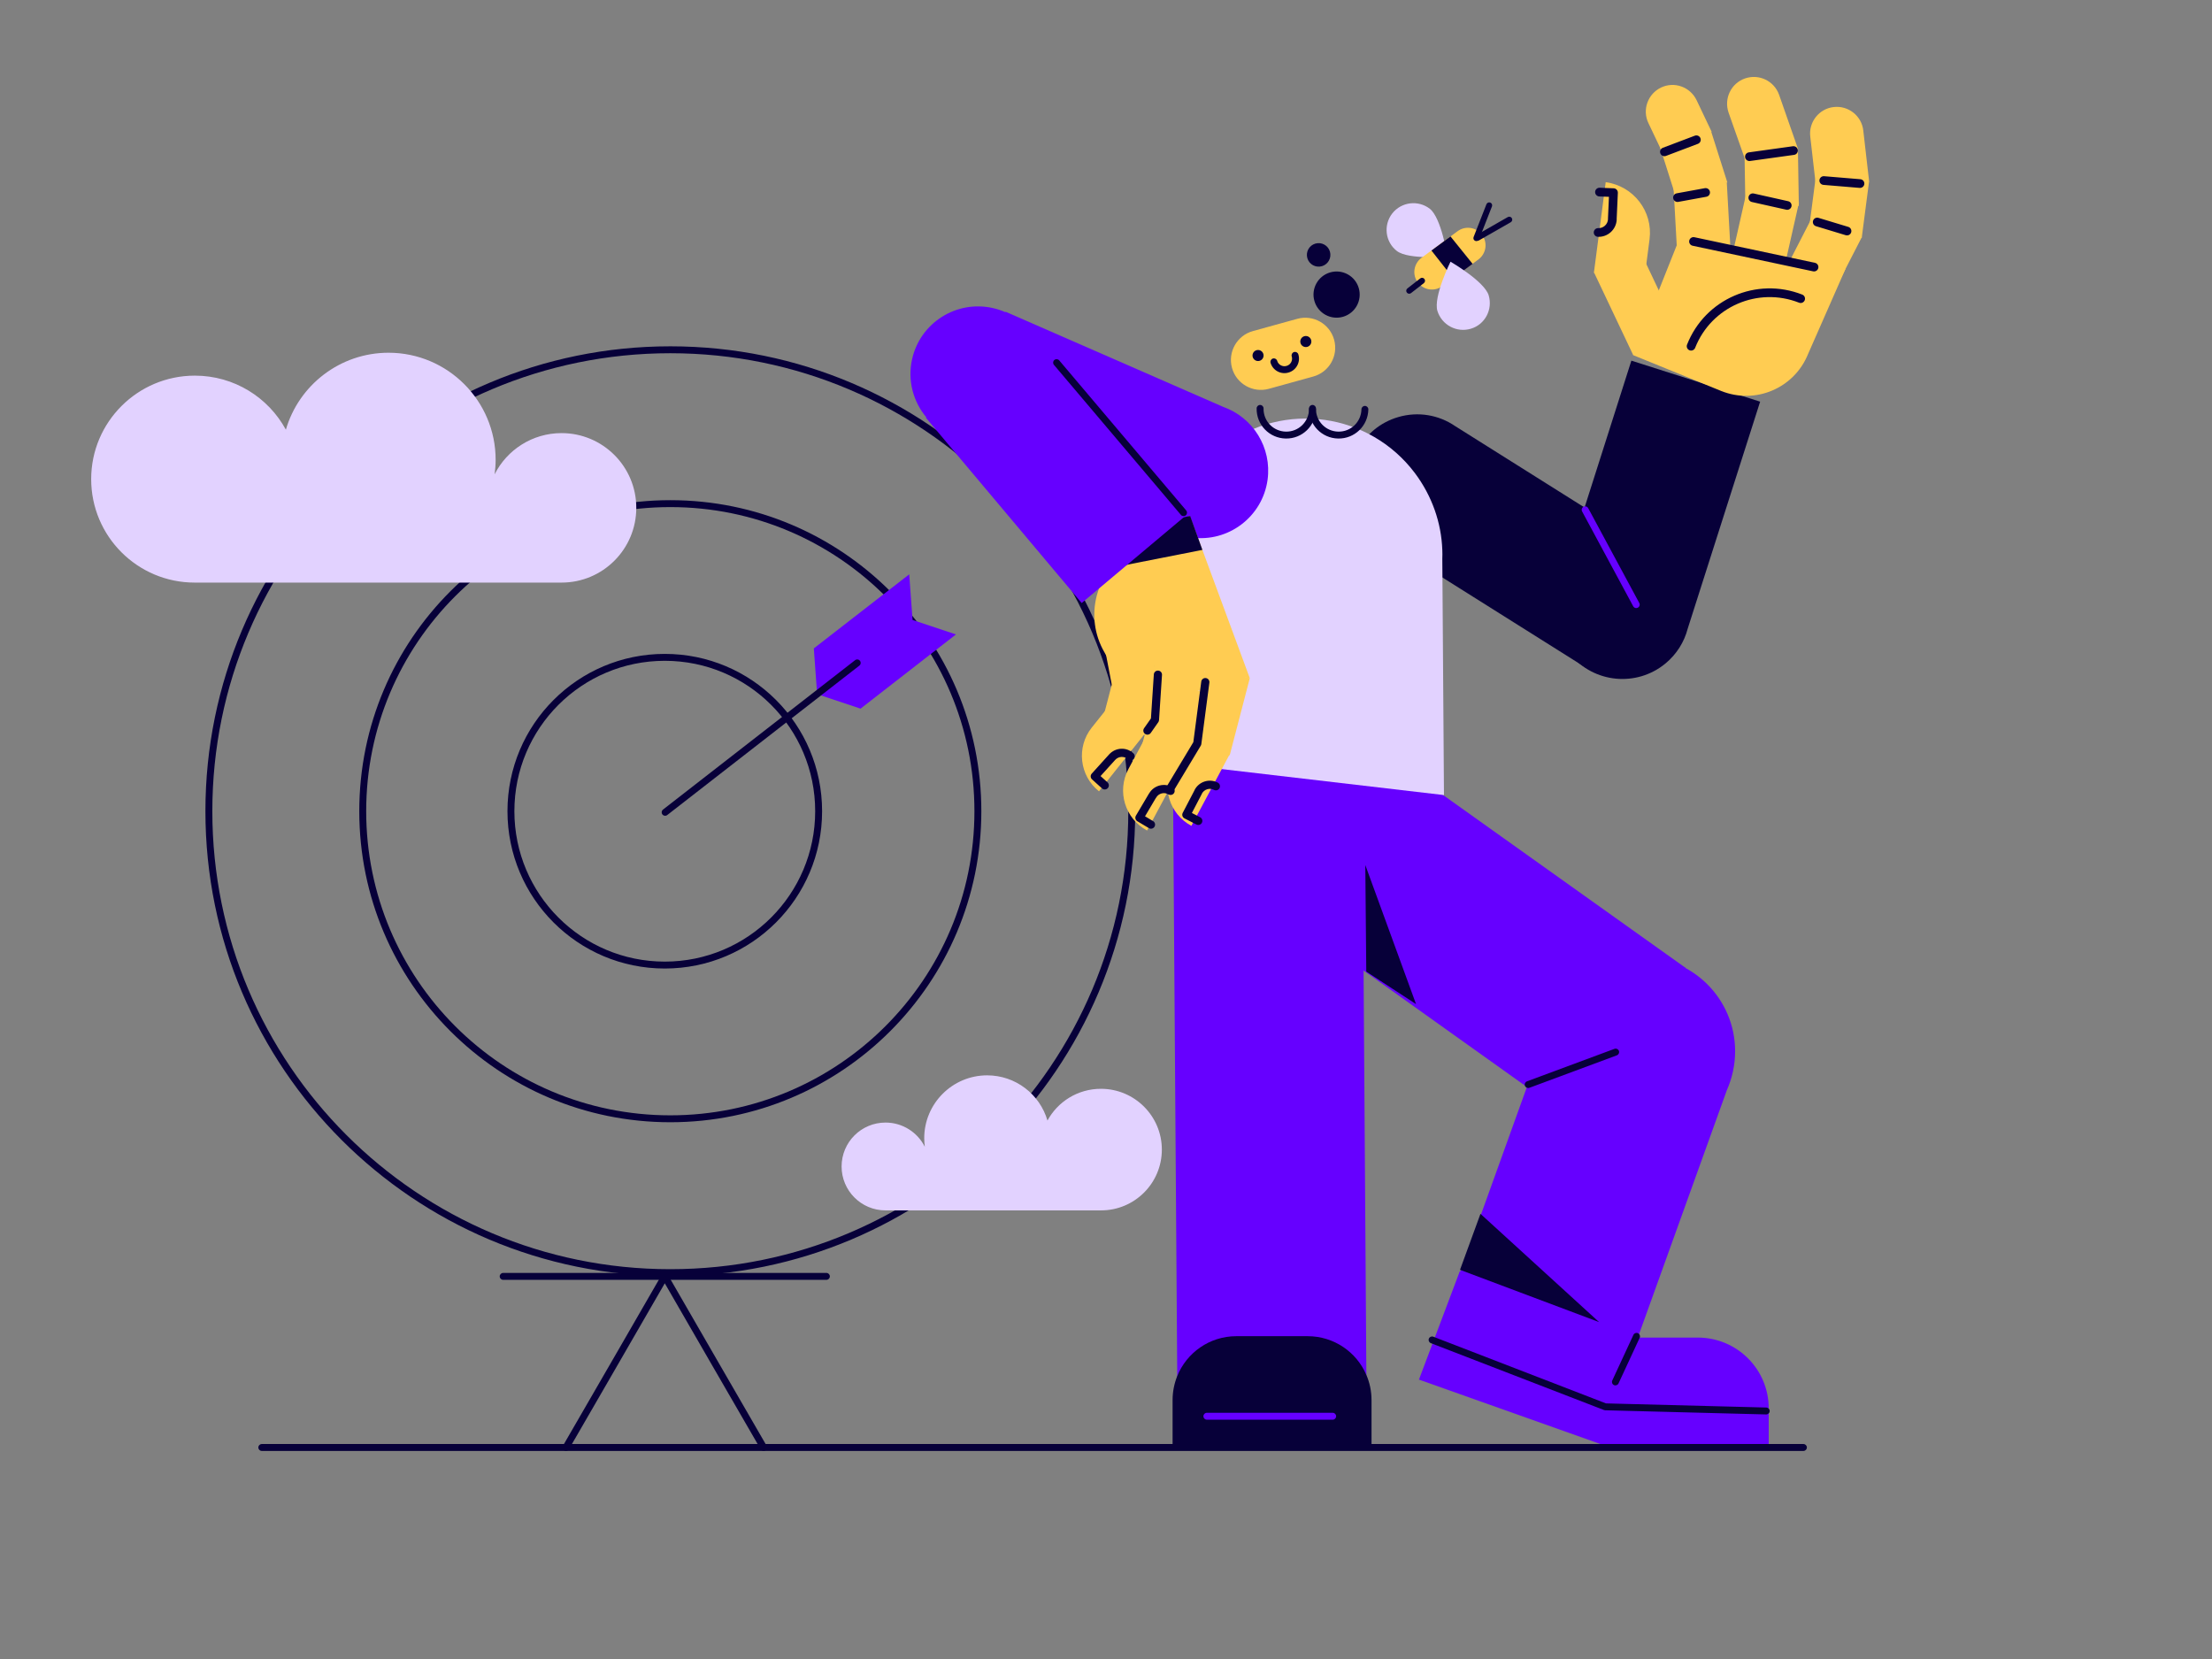 <svg xmlns="http://www.w3.org/2000/svg" xmlns:xlink="http://www.w3.org/1999/xlink" viewBox="0 0 1600 1200" width="1600" height="1200" preserveAspectRatio="xMidYMid meet" style="width: 100%; height: 100%; transform: translate3d(0px, 0px, 0px); content-visibility: visible;"><rect x="0" y="0" width="1600" height="1200" fill="#808080" stroke="none"/><defs><clipPath id="__lottie_element_31"><rect width="1600" height="1200" x="0" y="0"></rect></clipPath></defs><g clip-path="url(#__lottie_element_31)"><g style="display: none;"><rect width="1600" height="1200" fill="#ffffff"></rect></g><g transform="matrix(0.959,-0.282,0.282,0.959,964.069,315.327)" opacity="1" style="display: block;"><g opacity="1" transform="matrix(1,0,0,1,100.95,106.45)"><path fill="rgb(7,0,57)" fill-opacity="1" d=" M100.7,41.6 C100.7,41.6 27.5,106.2 27.5,106.2 C27.5,106.2 -86.601,-23 -86.601,-23 C-95.3,-31.8 -100.7,-43.9 -100.7,-57.3 C-100.7,-84.3 -78.8,-106.2 -51.8,-106.2 C-36.601,-106.2 -23,-99.3 -14.101,-88.4 C-14.101,-88.4 100.7,41.6 100.7,41.6z"></path></g></g><g transform="matrix(0.772,-0.636,0.636,0.772,1049.043,368.439)" opacity="1" style="display: block;"><g opacity="1" transform="matrix(1,0,0,1,111.35,92.6)"><path fill="rgb(7,0,57)" fill-opacity="1" d=" M111.1,-10.25 C111.1,-10.25 -33.7,83.15 -33.7,83.15 C-41.7,88.95 -51.6,92.35 -62.2,92.35 C-89.2,92.35 -111.1,70.45 -111.1,43.45 C-111.1,25.35 -101.3,9.55 -86.7,1.15 C-86.7,1.15 -86.6,1.05 -86.6,1.05 C-86.6,1.05 58.1,-92.35 58.1,-92.35 C58.1,-92.35 111.1,-10.25 111.1,-10.25z"></path></g></g><g transform="matrix(0.817,-0.576,0.576,0.817,1095.433,135.626)" opacity="1" style="display: block;"><g opacity="1" transform="matrix(1,0,0,1,81.013,168.013)"><path fill="rgb(255,204,82)" fill-opacity="1" d=" M23.057,52.981 C23.057,52.981 80.763,18.207 80.763,18.207 C80.763,18.207 -7.308,-67.345 -7.308,-67.345 C-7.308,-67.345 -80.763,-19.466 -80.763,-19.466 C-80.763,-19.466 -43.594,38.492 -43.594,38.492 C-29.105,60.919 0.629,67.345 23.057,52.981z"></path></g><g opacity="1" transform="matrix(1,0,0,1,24.155,119.037)"><path fill="rgb(255,204,82)" fill-opacity="1" d=" M-23.756,29.387 C-23.756,29.387 12.494,35.663 12.494,35.663 C12.494,35.663 23.756,-29.387 23.756,-29.387 C23.756,-29.387 -12.494,-35.663 -12.494,-35.663 C-12.494,-35.663 -23.756,29.387 -23.756,29.387z"></path></g><g opacity="1" transform="matrix(1,0,0,1,41.766,71.689)"><path fill="rgb(255,204,82)" fill-opacity="1" d=" M-30.302,11.843 C-30.302,11.843 -3.213,36.79 -3.213,36.79 C-3.213,36.79 16.568,15.246 16.568,15.246 C30.302,0.252 29.294,-22.931 14.427,-36.79 C14.427,-36.79 -30.302,11.843 -30.302,11.843z"></path></g><g opacity="1" transform="matrix(1,0,0,1,95.469,100.603)"><path fill="rgb(255,204,82)" fill-opacity="1" d=" M-32.23,15.064 C-32.23,15.064 0.567,35.574 0.567,35.574 C0.567,35.574 32.23,-15.065 32.23,-15.065 C32.23,-15.065 -0.567,-35.574 -0.567,-35.574 C-0.567,-35.574 -32.23,15.064 -32.23,15.064z"></path></g><g opacity="1" transform="matrix(1,0,0,1,120.647,138.824)"><path fill="rgb(255,204,82)" fill-opacity="1" d=" M-41.439,11.352 C-41.439,11.352 -15.519,40.065 -15.519,40.065 C-15.519,40.065 41.439,-11.353 41.439,-11.353 C41.439,-11.353 15.519,-40.065 15.519,-40.065 C15.519,-40.065 -41.439,11.352 -41.439,11.352z"></path></g><g opacity="1" transform="matrix(1,0,0,1,172.297,62.239)"><path fill="rgb(255,204,82)" fill-opacity="1" d=" M-25.766,22.931 C-25.766,22.931 11.403,33.515 11.403,33.515 C11.403,33.515 22.868,-6.678 22.868,-6.678 C25.766,-17.009 19.844,-27.593 9.512,-30.617 C-0.819,-33.515 -11.403,-27.593 -14.426,-17.261 C-14.426,-17.261 -25.766,22.931 -25.766,22.931z"></path></g><g opacity="1" transform="matrix(1,0,0,1,206.756,112.449)"><path fill="rgb(255,204,82)" fill-opacity="1" d=" M-28.475,13.544 C-28.475,13.544 5.418,32.066 5.418,32.066 C5.418,32.066 23.309,-0.693 23.309,-0.693 C28.475,-10.017 24.947,-21.86 15.624,-26.9 C6.299,-32.065 -5.543,-28.539 -10.583,-19.215 C-10.583,-19.215 -28.475,13.544 -28.475,13.544z"></path></g><g opacity="1" transform="matrix(1,0,0,1,145.278,173.092)"><path fill="rgb(255,204,82)" fill-opacity="1" d=" M-39.582,-1.043 C-39.582,-1.043 -21.704,33.117 -21.704,33.117 C-21.704,33.117 39.582,1.042 39.582,1.042 C39.582,1.042 21.704,-33.117 21.704,-33.117 C21.704,-33.117 -39.582,-1.043 -39.582,-1.043z"></path></g><g opacity="1" transform="matrix(1,0,0,1,184.086,146.344)"><path fill="rgb(255,204,82)" fill-opacity="1" d=" M-28.135,2.032 C-28.135,2.032 0.341,28.207 0.341,28.207 C0.341,28.207 28.135,-2.032 28.135,-2.032 C28.135,-2.032 -0.341,-28.207 -0.341,-28.207 C-0.341,-28.207 -28.135,2.032 -28.135,2.032z"></path></g><g opacity="1" transform="matrix(1,0,0,1,156.107,101.588)"><path fill="rgb(255,204,82)" fill-opacity="1" d=" M-27.51,6.031 C-27.51,6.031 4.456,27.809 4.456,27.809 C4.456,27.809 27.51,-6.032 27.51,-6.032 C27.51,-6.032 -4.456,-27.809 -4.456,-27.809 C-4.456,-27.809 -27.51,6.031 -27.51,6.031z"></path></g><g opacity="1" transform="matrix(1,0,0,1,115.423,61.488)"><path fill="rgb(255,204,82)" fill-opacity="1" d=" M-24.272,12.61 C-24.272,12.61 12.61,24.272 12.61,24.272 C12.61,24.272 24.272,-12.61 24.272,-12.61 C24.272,-12.61 -12.61,-24.272 -12.61,-24.272 C-12.61,-24.272 -24.272,12.61 -24.272,12.61z"></path></g><g opacity="1" transform="matrix(1,0,0,1,123.853,24.756)"><path fill="rgb(255,204,82)" fill-opacity="1" d=" M-22.049,17.954 C-22.049,17.954 16.001,24.506 16.001,24.506 C16.001,24.506 20.284,-0.442 20.284,-0.442 C22.049,-11.025 14.993,-20.979 4.535,-22.742 C-6.049,-24.506 -16.002,-17.451 -17.766,-6.993 C-17.766,-6.993 -22.049,17.954 -22.049,17.954z"></path></g><g opacity="1" transform="matrix(1,0,0,1,43.428,51.463)"><path fill="rgb(7,0,57)" fill-opacity="1" d=" M14.93,-9.616 C14.93,-9.616 6.867,-15.79 6.867,-15.79 C6.867,-15.79 3.037,-10.788 3.037,-10.788 C3.037,-10.788 11.101,-4.613 11.101,-4.613 C11.101,-4.613 14.93,-9.616 14.93,-9.616z M3.787,9.934 C3.787,9.934 15.504,-5.186 15.504,-5.186 C15.504,-5.186 10.525,-9.045 10.525,-9.045 C10.525,-9.045 -1.192,6.075 -1.192,6.075 C-1.192,6.075 3.787,9.934 3.787,9.934z M4.322,8.257 C4.322,8.509 4.29,8.782 4.211,9.064 C4.131,9.348 4.018,9.595 3.893,9.803 C3.772,10.004 3.652,10.15 3.575,10.238 C3.536,10.282 3.502,10.316 3.485,10.335 C3.468,10.352 3.455,10.365 3.462,10.358 C3.463,10.357 3.484,10.336 3.508,10.311 C3.534,10.285 3.574,10.243 3.62,10.191 C3.712,10.086 3.846,9.92 3.979,9.699 C4.116,9.472 4.239,9.203 4.326,8.895 C4.412,8.588 4.448,8.288 4.448,8.004 C4.448,8.004 -1.852,8.004 -1.852,8.004 C-1.852,7.752 -1.821,7.479 -1.741,7.197 C-1.662,6.914 -1.548,6.666 -1.423,6.458 C-1.302,6.257 -1.182,6.11 -1.104,6.022 C-1.066,5.978 -1.034,5.945 -1.016,5.926 C-1.016,5.926 -0.992,5.903 -0.992,5.903 C-0.994,5.904 -1.014,5.925 -1.039,5.95 C-1.064,5.976 -1.105,6.018 -1.151,6.07 C-1.243,6.175 -1.378,6.34 -1.51,6.561 C-1.647,6.789 -1.77,7.058 -1.856,7.366 C-1.942,7.673 -1.977,7.974 -1.977,8.257 C-1.977,8.257 4.322,8.257 4.322,8.257z M-14.601,12.522 C-8.946,16.847 -0.825,15.835 3.638,10.215 C3.638,10.215 -1.296,6.298 -1.296,6.298 C-3.635,9.245 -7.862,9.745 -10.774,7.518 C-10.774,7.518 -14.601,12.522 -14.601,12.522z M6.867,-15.79 C5.485,-16.848 3.507,-16.586 2.451,-15.204 C1.393,-13.823 1.655,-11.846 3.037,-10.788 C3.037,-10.788 6.867,-15.79 6.867,-15.79z M13.015,-7.115 C13.015,-7.115 15.504,-5.186 15.504,-5.186 C16.019,-5.849 16.246,-6.688 16.139,-7.52 C16.031,-8.351 15.596,-9.107 14.93,-9.616 C14.93,-9.616 13.015,-7.115 13.015,-7.115z M1.297,8.004 C1.297,8.004 -1.192,6.075 -1.192,6.075 C-1.621,6.627 -1.852,7.306 -1.852,8.004 C-1.852,8.004 1.297,8.004 1.297,8.004z M1.171,8.257 C1.171,8.257 3.638,10.215 3.638,10.215 C4.08,9.658 4.322,8.968 4.322,8.257 C4.322,8.257 1.171,8.257 1.171,8.257z M-10.774,7.518 C-12.156,6.461 -14.133,6.725 -15.19,8.106 C-16.247,9.489 -15.983,11.465 -14.601,12.522 C-14.601,12.522 -10.774,7.518 -10.774,7.518z"></path></g><g opacity="1" transform="matrix(1,0,0,1,80.617,167.009)"><path fill="rgb(7,0,57)" fill-opacity="1" d=" M44.948,16.326 C25.43,-13.323 -14.383,-21.645 -44.048,-2.117 C-44.048,-2.117 -40.586,3.144 -40.586,3.144 C-13.843,-14.46 22.072,-6.969 39.686,19.79 C39.686,19.79 44.948,16.326 44.948,16.326z M-44.048,-2.117 C-45.502,-1.161 -45.904,0.792 -44.948,2.245 C-43.991,3.698 -42.039,4.101 -40.586,3.144 C-40.586,3.144 -44.048,-2.117 -44.048,-2.117z M39.686,19.79 C40.643,21.243 42.595,21.646 44.048,20.69 C45.501,19.733 45.904,17.779 44.948,16.326 C44.948,16.326 39.686,19.79 39.686,19.79z"></path></g><g opacity="1" transform="matrix(1,0,0,1,101.613,78.304)"><path fill="rgb(7,0,57)" fill-opacity="1" d=" M-10.71,-1.488 C-10.71,-1.488 8.063,7.205 8.063,7.205 C8.063,7.205 10.71,1.489 10.71,1.489 C10.71,1.489 -8.063,-7.205 -8.063,-7.205 C-8.063,-7.205 -10.71,-1.488 -10.71,-1.488z M8.063,7.205 C9.642,7.936 11.514,7.249 12.246,5.67 C12.976,4.092 12.29,2.22 10.71,1.489 C10.71,1.489 8.063,7.205 8.063,7.205z M-8.063,-7.205 C-9.641,-7.936 -11.513,-7.249 -12.245,-5.67 C-12.975,-4.092 -12.29,-2.22 -10.71,-1.488 C-10.71,-1.488 -8.063,-7.205 -8.063,-7.205z"></path></g><g opacity="1" transform="matrix(1,0,0,1,113.708,139.285)"><path fill="rgb(7,0,57)" fill-opacity="1" d=" M-32.612,-30.554 C-32.612,-30.554 27.992,34.837 27.992,34.837 C27.992,34.837 32.613,30.556 32.613,30.556 C32.613,30.556 -27.991,-34.837 -27.991,-34.837 C-27.991,-34.837 -32.612,-30.554 -32.612,-30.554z M27.992,34.837 C29.175,36.113 31.167,36.189 32.444,35.007 C33.719,33.825 33.795,31.831 32.613,30.556 C32.613,30.556 27.992,34.837 27.992,34.837z M-27.991,-34.837 C-29.174,-36.113 -31.167,-36.188 -32.443,-35.005 C-33.719,-33.823 -33.795,-31.83 -32.612,-30.554 C-32.612,-30.554 -27.991,-34.837 -27.991,-34.837z"></path></g><g opacity="1" transform="matrix(1,0,0,1,145.271,114.906)"><path fill="rgb(7,0,57)" fill-opacity="1" d=" M-10.902,-7.334 C-10.902,-7.334 6.234,11.565 6.234,11.565 C6.234,11.565 10.901,7.333 10.901,7.333 C10.901,7.333 -6.235,-11.566 -6.235,-11.566 C-6.235,-11.566 -10.902,-7.334 -10.902,-7.334z M6.234,11.565 C7.402,12.854 9.394,12.952 10.683,11.783 C11.972,10.615 12.07,8.622 10.901,7.333 C10.901,7.333 6.234,11.565 6.234,11.565z M-6.235,-11.566 C-7.403,-12.855 -9.395,-12.952 -10.684,-11.784 C-11.972,-10.615 -12.07,-8.623 -10.902,-7.334 C-10.902,-7.334 -6.235,-11.566 -6.235,-11.566z"></path></g><g opacity="1" transform="matrix(1,0,0,1,171.604,155.539)"><path fill="rgb(7,0,57)" fill-opacity="1" d=" M-9.413,-6.946 C-9.413,-6.946 4.447,10.821 4.447,10.821 C4.447,10.821 9.412,6.946 9.412,6.946 C9.412,6.946 -4.446,-10.821 -4.446,-10.821 C-4.446,-10.821 -9.413,-6.946 -9.413,-6.946z M4.447,10.821 C5.517,12.192 7.496,12.436 8.867,11.366 C10.24,10.296 10.483,8.317 9.412,6.946 C9.412,6.946 4.447,10.821 4.447,10.821z M-4.446,-10.821 C-5.516,-12.193 -7.496,-12.436 -8.867,-11.366 C-10.239,-10.296 -10.483,-8.318 -9.413,-6.946 C-9.413,-6.946 -4.446,-10.821 -4.446,-10.821z"></path></g><g opacity="1" transform="matrix(1,0,0,1,115.536,44.536)"><path fill="rgb(7,0,57)" fill-opacity="1" d=" M-12.755,-0.036 C-12.755,-0.036 11.183,6.138 11.183,6.138 C11.183,6.138 12.756,0.038 12.756,0.038 C12.756,0.038 -11.183,-6.137 -11.183,-6.137 C-11.183,-6.137 -12.755,-0.036 -12.755,-0.036z M11.183,6.138 C12.868,6.572 14.585,5.559 15.019,3.874 C15.454,2.19 14.441,0.472 12.756,0.038 C12.756,0.038 11.183,6.138 11.183,6.138z M-11.183,-6.137 C-12.867,-6.572 -14.585,-5.557 -15.019,-3.872 C-15.454,-2.188 -14.441,-0.47 -12.755,-0.036 C-12.755,-0.036 -11.183,-6.137 -11.183,-6.137z"></path></g><g opacity="1" transform="matrix(1,0,0,1,166.123,87.124)"><path fill="rgb(7,0,57)" fill-opacity="1" d=" M-15.745,-4.57 C-15.745,-4.57 12.858,10.171 12.858,10.171 C12.858,10.171 15.744,4.571 15.744,4.571 C15.744,4.571 -12.857,-10.171 -12.857,-10.171 C-12.857,-10.171 -15.745,-4.57 -15.745,-4.57z M12.858,10.171 C14.404,10.968 16.302,10.36 17.1,8.814 C17.897,7.268 17.29,5.368 15.744,4.571 C15.744,4.571 12.858,10.171 12.858,10.171z M-12.857,-10.171 C-14.404,-10.968 -16.303,-10.36 -17.1,-8.814 C-17.897,-7.267 -17.291,-5.367 -15.745,-4.57 C-15.745,-4.57 -12.857,-10.171 -12.857,-10.171z"></path></g><g opacity="1" transform="matrix(1,0,0,1,195.92,133.301)"><path fill="rgb(7,0,57)" fill-opacity="1" d=" M-12.102,-6.027 C-12.102,-6.027 8.057,10.856 8.057,10.856 C8.057,10.856 12.102,6.027 12.102,6.027 C12.102,6.027 -8.057,-10.857 -8.057,-10.857 C-8.057,-10.857 -12.102,-6.027 -12.102,-6.027z M8.057,10.856 C9.391,11.973 11.378,11.798 12.495,10.465 C13.612,9.131 13.436,7.144 12.102,6.027 C12.102,6.027 8.057,10.856 8.057,10.856z M-8.057,-10.857 C-9.391,-11.974 -11.377,-11.798 -12.494,-10.464 C-13.612,-9.131 -13.436,-7.144 -12.102,-6.027 C-12.102,-6.027 -8.057,-10.857 -8.057,-10.857z"></path></g></g><g transform="matrix(0.959,-0.282,0.282,0.959,1162.461,374.547)" opacity="1" style="display: block;"><g opacity="1" transform="matrix(1,0,0,1,0,0)"><path stroke-linecap="round" stroke-linejoin="round" fill-opacity="0" stroke="rgb(102,0,255)" stroke-opacity="1" stroke-width="5" d=" M-13.603,-10.042 C-13.603,-10.042 2.5,66.2 2.5,66.2"></path></g></g><g transform="matrix(1,0,0,1,144.336,225.251)" opacity="1" style="display: block;"><g opacity="1" transform="matrix(1,0,0,1,340.519,361.518)"><path fill="rgb(7,0,57)" fill-opacity="1" d=" M0,-331.269 C182.955,-331.269 331.269,-182.955 331.269,0 C331.269,0 336.269,0 336.269,0 C336.269,-185.716 185.716,-336.269 0,-336.269 C0,-336.269 0,-331.269 0,-331.269z M-331.269,0 C-331.269,-182.955 -182.955,-331.269 0,-331.269 C0,-331.269 0,-336.269 0,-336.269 C-185.716,-336.269 -336.269,-185.716 -336.269,0 C-336.269,0 -331.269,0 -331.269,0z M0,331.269 C-182.955,331.269 -331.269,182.955 -331.269,0 C-331.269,0 -336.269,0 -336.269,0 C-336.269,185.716 -185.716,336.269 0,336.269 C0,336.269 0,331.269 0,331.269z M331.269,0 C331.269,182.955 182.955,331.269 0,331.269 C0,331.269 0,336.269 0,336.269 C185.716,336.269 336.269,185.716 336.269,0 C336.269,0 331.269,0 331.269,0z"></path></g><g opacity="1" transform="matrix(1,0,0,1,340.519,361.518)"><path fill="rgb(7,0,57)" fill-opacity="1" d=" M0,-219.978 C121.491,-219.978 219.978,-121.491 219.978,0 C219.978,0 224.978,0 224.978,0 C224.978,-124.252 124.252,-224.978 0,-224.978 C0,-224.978 0,-219.978 0,-219.978z M-219.978,0 C-219.978,-121.491 -121.491,-219.978 0,-219.978 C0,-219.978 0,-224.978 0,-224.978 C-124.252,-224.978 -224.978,-124.252 -224.978,0 C-224.978,0 -219.978,0 -219.978,0z M0,219.978 C-121.491,219.978 -219.978,121.491 -219.978,0 C-219.978,0 -224.978,0 -224.978,0 C-224.978,124.252 -124.252,224.978 0,224.978 C0,224.978 0,219.978 0,219.978z M219.978,0 C219.978,121.491 121.491,219.978 0,219.978 C0,219.978 0,224.978 0,224.978 C124.252,224.978 224.978,124.252 224.978,0 C224.978,0 219.978,0 219.978,0z"></path></g><g opacity="1" transform="matrix(1,0,0,1,336.519,361.519)"><path fill="rgb(7,0,57)" fill-opacity="1" d=" M0,-108.791 C60.083,-108.791 108.791,-60.084 108.791,-0.001 C108.791,-0.001 113.791,-0.001 113.791,-0.001 C113.791,-62.846 62.845,-113.791 0,-113.791 C0,-113.791 0,-108.791 0,-108.791z M-108.791,-0.001 C-108.791,-60.084 -60.084,-108.791 0,-108.791 C0,-108.791 0,-113.791 0,-113.791 C-62.845,-113.791 -113.791,-62.846 -113.791,-0.001 C-113.791,-0.001 -108.791,-0.001 -108.791,-0.001z M0,108.792 C-60.084,108.792 -108.791,60.082 -108.791,-0.001 C-108.791,-0.001 -113.791,-0.001 -113.791,-0.001 C-113.791,62.844 -62.845,113.792 0,113.792 C0,113.792 0,108.792 0,108.792z M108.791,-0.001 C108.791,60.082 60.083,108.792 0,108.792 C0,108.792 0,113.792 0,113.792 C62.845,113.792 113.791,62.844 113.791,-0.001 C113.791,-0.001 108.791,-0.001 108.791,-0.001z"></path></g><g opacity="1" transform="matrix(1,0,0,1,336.519,760.047)"><path fill="rgb(7,0,57)" fill-opacity="1" d=" M33.582,1.127 C33.582,1.127 69.328,62.955 69.328,62.955 C69.328,62.955 73.656,60.452 73.656,60.452 C73.656,60.452 37.91,-1.376 37.91,-1.376 C37.91,-1.376 33.582,1.127 33.582,1.127z M-2.165,-60.808 C-2.165,-60.808 33.581,1.125 33.581,1.125 C33.581,1.125 37.911,-1.375 37.911,-1.375 C37.911,-1.375 2.165,-63.307 2.165,-63.307 C2.165,-63.307 -2.165,-60.808 -2.165,-60.808z M-33.581,1.125 C-33.581,1.125 2.165,-60.808 2.165,-60.808 C2.165,-60.808 -2.165,-63.307 -2.165,-63.307 C-2.165,-63.307 -37.911,-1.375 -37.911,-1.375 C-37.911,-1.375 -33.581,1.125 -33.581,1.125z M-69.328,62.955 C-69.328,62.955 -33.582,1.127 -33.582,1.127 C-33.582,1.127 -37.91,-1.376 -37.91,-1.376 C-37.91,-1.376 -73.656,60.452 -73.656,60.452 C-73.656,60.452 -69.328,62.955 -69.328,62.955z M69.328,62.955 C70.019,64.15 71.548,64.558 72.743,63.868 C73.939,63.177 74.347,61.647 73.656,60.452 C73.656,60.452 69.328,62.955 69.328,62.955z M35.746,-0.125 C35.746,-0.125 33.581,1.125 33.581,1.125 C33.581,1.125 33.582,1.127 33.582,1.127 C33.582,1.127 35.746,-0.125 35.746,-0.125z M0,-62.057 C0,-62.057 2.165,-63.307 2.165,-63.307 C1.718,-64.08 0.893,-64.557 0,-64.557 C-0.893,-64.557 -1.719,-64.08 -2.165,-63.307 C-2.165,-63.307 0,-62.057 0,-62.057z M-35.746,-0.125 C-35.746,-0.125 -33.582,1.127 -33.582,1.127 C-33.582,1.127 -33.581,1.125 -33.581,1.125 C-33.581,1.125 -35.746,-0.125 -35.746,-0.125z M-73.656,60.452 C-74.347,61.647 -73.938,63.177 -72.743,63.868 C-71.548,64.558 -70.019,64.15 -69.328,62.955 C-69.328,62.955 -73.656,60.452 -73.656,60.452z"></path></g><g opacity="1" transform="matrix(1,0,0,1,336.52,697.99)"><path fill="rgb(7,0,57)" fill-opacity="1" d=" M-116.902,2.5 C-116.902,2.5 116.902,2.5 116.902,2.5 C116.902,2.5 116.902,-2.5 116.902,-2.5 C116.902,-2.5 -116.902,-2.5 -116.902,-2.5 C-116.902,-2.5 -116.902,2.5 -116.902,2.5z M116.902,2.5 C118.283,2.5 119.402,1.381 119.402,0 C119.402,-1.381 118.283,-2.5 116.902,-2.5 C116.902,-2.5 116.902,2.5 116.902,2.5z M-116.902,-2.5 C-118.283,-2.5 -119.402,-1.381 -119.402,0 C-119.402,1.381 -118.283,2.5 -116.902,2.5 C-116.902,2.5 -116.902,-2.5 -116.902,-2.5z"></path></g><g opacity="1" transform="matrix(1,0,0,1,923.045,450.249)"><path fill="rgb(102,0,255)" fill-opacity="1" d=" M-151.881,-24 C-151.881,-24 75.981,138.5 75.981,138.5 C75.981,138.5 151.881,24.6 151.881,24.6 C151.881,24.6 -76.981,-138.5 -76.981,-138.5 C-76.981,-138.5 -151.881,-24 -151.881,-24z"></path></g><g opacity="1" transform="matrix(1,0,0,1,773.976,543.199)"><path fill="rgb(102,0,255)" fill-opacity="1" d=" M70.05,230.55 C62.95,212.35 46.651,199.55 27.651,199.55 C27.651,199.55 -23.95,199.55 -23.95,199.55 C-43.349,199.55 -59.95,212.85 -66.75,231.65 C-66.75,231.65 -70.05,-230.349 -70.05,-230.349 C-70.05,-230.349 66.851,-231.65 66.851,-231.65 C66.851,-231.65 70.05,230.55 70.05,230.55z"></path></g><g opacity="1" transform="matrix(1,0,0,1,1010.627,606.15)"><path fill="rgb(102,0,255)" fill-opacity="1" d=" M100.1,-71 C100.1,-61 97.9,-51.4 94.1,-42.8 C94.1,-42.8 28.499,139.5 28.499,139.5 C28.499,139.5 -100.1,92.6 -100.1,92.6 C-100.1,92.6 -32.6,-94.9 -32.6,-94.9 C-22.9,-120.9 2.2,-139.4 31.6,-139.4 C69.4,-139.5 100.1,-108.8 100.1,-71z"></path></g><g opacity="1" transform="matrix(1,0,0,1,1008.526,758.45)"><path fill="rgb(102,0,255)" fill-opacity="1" d=" M126.5,35 C126.5,35 126.5,64.3 126.5,64.3 C126.5,64.3 14.6,64.3 14.6,64.3 C14.6,64.3 -126.5,14.2 -126.5,14.2 C-126.5,14.2 -96.9,-64.3 -96.9,-64.3 C-96.9,-64.3 30.8,-16.2 30.8,-16.2 C30.8,-16.2 75.3,-16.2 75.3,-16.2 C103.7,-16.1 126.5,6.801 126.5,35z"></path></g><g opacity="1" transform="matrix(1,0,0,1,1012.229,769.503)"><path fill="rgb(7,0,57)" fill-opacity="1" d=" M4.532,25.346 C4.532,25.346 120.932,28.346 120.932,28.346 C120.932,28.346 121.061,23.348 121.061,23.348 C121.061,23.348 4.661,20.348 4.661,20.348 C4.661,20.348 4.532,25.346 4.532,25.346z M-121.604,-23.221 C-121.604,-23.221 3.696,25.179 3.696,25.179 C3.696,25.179 5.497,20.515 5.497,20.515 C5.497,20.515 -119.802,-27.885 -119.802,-27.885 C-119.802,-27.885 -121.604,-23.221 -121.604,-23.221z M120.932,28.346 C122.312,28.382 123.46,27.292 123.496,25.912 C123.531,24.531 122.441,23.384 121.061,23.348 C121.061,23.348 120.932,28.346 120.932,28.346z M4.596,22.847 C4.596,22.847 3.696,25.179 3.696,25.179 C3.963,25.283 4.246,25.339 4.532,25.346 C4.532,25.346 4.596,22.847 4.596,22.847z M-119.802,-27.885 C-121.09,-28.382 -122.538,-27.741 -123.035,-26.453 C-123.532,-25.165 -122.891,-23.718 -121.604,-23.221 C-121.604,-23.221 -119.802,-27.885 -119.802,-27.885z"></path></g><g opacity="1" transform="matrix(1,0,0,1,775.777,781.499)"><path fill="rgb(7,0,57)" fill-opacity="1" d=" M71.95,6.051 C71.95,6.051 71.95,40.25 71.95,40.25 C71.95,40.25 -71.95,40.25 -71.95,40.25 C-71.95,40.25 -71.95,5.95 -71.95,5.95 C-71.95,-0.149 -70.75,-5.949 -68.651,-11.25 C-61.851,-28.25 -45.25,-40.25 -25.851,-40.25 C-25.851,-40.25 25.75,-40.25 25.75,-40.25 C44.75,-40.25 61.149,-28.749 68.149,-12.349 C70.649,-6.649 71.95,-0.449 71.95,6.051z"></path></g><g opacity="1" transform="matrix(1,0,0,1,774.126,799.15)"><path fill="rgb(102,0,255)" fill-opacity="1" d=" M-45.5,2.5 C-45.5,2.5 45.5,2.5 45.5,2.5 C45.5,2.5 45.5,-2.5 45.5,-2.5 C45.5,-2.5 -45.5,-2.5 -45.5,-2.5 C-45.5,-2.5 -45.5,2.5 -45.5,2.5z M45.5,2.5 C46.881,2.5 48,1.381 48,0 C48,-1.381 46.881,-2.5 45.5,-2.5 C45.5,-2.5 45.5,2.5 45.5,2.5z M-45.5,-2.5 C-46.881,-2.5 -48,-1.381 -48,0 C-48,1.381 -46.881,2.5 -45.5,2.5 C-45.5,2.5 -45.5,-2.5 -45.5,-2.5z"></path></g><g opacity="1" transform="matrix(1,0,0,1,800.726,207.2)"><path fill="rgb(226,210,255)" fill-opacity="1" d=" M99.4,142.65 C99.4,142.65 -98.2,119.55 -98.2,119.55 C-98.2,119.55 -99.4,-33.25 -99.4,-33.25 C-99.4,-33.25 -99.3,-33.25 -99.3,-33.25 C-98.6,-62.35 -85.1,-90.85 -60.1,-109.75 C-16.499,-142.65 45.4,-133.95 78.3,-90.35 C90.9,-73.55 97.501,-54.15 98.2,-34.65 C98.2,-34.65 98.2,-28.35 98.2,-28.35 C98.2,-28.35 99.4,142.65 99.4,142.65z"></path></g><g opacity="1" transform="matrix(1,0,0,1,898.977,175.7)"><path fill="rgb(226,210,255)" fill-opacity="1" d=" M-0.05,3.15 C-0.05,3.15 -0.05,-3.15 -0.05,-3.15 C0.05,-1.05 0.05,1.05 -0.05,3.15z"></path></g><g opacity="1" transform="matrix(1,0,0,1,962.026,691.9)"><path fill="rgb(7,0,57)" fill-opacity="1" d=" M-50.3,1.349 C-50.3,1.349 50.3,39.151 50.3,39.151 C50.3,39.151 -35.5,-39.151 -35.5,-39.151 C-35.5,-39.151 -50.3,1.349 -50.3,1.349z"></path></g><g opacity="1" transform="matrix(1,0,0,1,992.676,547.5)"><path fill="rgb(7,0,57)" fill-opacity="1" d=" M-30.78,14.093 C-30.78,14.093 32.52,-9.406 32.52,-9.406 C32.52,-9.406 30.78,-14.094 30.78,-14.094 C30.78,-14.094 -32.52,9.406 -32.52,9.406 C-32.52,9.406 -30.78,14.093 -30.78,14.093z M32.52,-9.406 C33.814,-9.887 34.474,-11.326 33.994,-12.62 C33.513,-13.914 32.075,-14.574 30.78,-14.094 C30.78,-14.094 32.52,-9.406 32.52,-9.406z M-32.52,9.406 C-33.815,9.886 -34.474,11.326 -33.994,12.62 C-33.513,13.914 -32.075,14.574 -30.78,14.093 C-30.78,14.093 -32.52,9.406 -32.52,9.406z"></path></g><g opacity="1" transform="matrix(1,0,0,1,861.577,450.75)"><path fill="rgb(7,0,57)" fill-opacity="1" d=" M-17.65,26.801 C-17.65,26.801 -18.35,-50.301 -18.35,-50.301 C-18.35,-50.301 18.35,50.301 18.35,50.301 C18.35,50.301 -17.65,26.801 -17.65,26.801z"></path></g><g opacity="1" transform="matrix(1,0,0,1,1031.776,757.85)"><path fill="rgb(7,0,57)" fill-opacity="1" d=" M5.383,-17.552 C5.383,-17.552 -9.918,15.448 -9.918,15.448 C-9.918,15.448 -5.381,17.552 -5.381,17.552 C-5.381,17.552 9.919,-15.448 9.919,-15.448 C9.919,-15.448 5.383,-17.552 5.383,-17.552z M-9.918,15.448 C-10.498,16.701 -9.954,18.187 -8.702,18.767 C-7.449,19.348 -5.962,18.804 -5.381,17.552 C-5.381,17.552 -9.918,15.448 -9.918,15.448z M9.919,-15.448 C10.499,-16.701 9.955,-18.187 8.702,-18.768 C7.449,-19.348 5.963,-18.804 5.383,-17.552 C5.383,-17.552 9.919,-15.448 9.919,-15.448z"></path></g><g opacity="1" transform="matrix(1,0,0,1,602.576,821.749)"><path fill="rgb(7,0,57)" fill-opacity="1" d=" M-557.55,2.5 C-557.55,2.5 557.55,2.5 557.55,2.5 C557.55,2.5 557.55,-2.5 557.55,-2.5 C557.55,-2.5 -557.55,-2.5 -557.55,-2.5 C-557.55,-2.5 -557.55,2.5 -557.55,2.5z M557.55,2.5 C558.93,2.5 560.05,1.381 560.05,0 C560.05,-1.38 558.93,-2.5 557.55,-2.5 C557.55,-2.5 557.55,2.5 557.55,2.5z M-557.55,-2.5 C-558.931,-2.5 -560.05,-1.38 -560.05,0 C-560.05,1.381 -558.931,2.5 -557.55,2.5 C-557.55,2.5 -557.55,-2.5 -557.55,-2.5z"></path></g><g opacity="1" transform="matrix(1,0,0,1,659.826,83.75)"><path fill="rgb(102,0,255)" fill-opacity="1" d=" M112.7,38.1 C109.001,64.8 84.301,83.5 57.6,79.8 C53.001,79.2 48.7,77.9 44.7,76.2 C44.7,76.2 -115.9,6 -115.9,6 C-115.9,6 -76.8,-83.5 -76.8,-83.5 C-76.8,-83.5 80.6,-14.7 80.6,-14.7 C102.1,-7.1 115.9,14.7 112.7,38.1z"></path></g><g opacity="1" transform="matrix(1,0,0,1,785.976,79.9)"><path fill="rgb(7,0,57)" fill-opacity="1" d=" M-0.202,7.051 C-9.326,6.877 -16.524,-0.586 -16.35,-9.702 C-16.35,-9.702 -21.349,-9.798 -21.349,-9.798 C-21.576,2.086 -12.174,11.823 -0.298,12.049 C-0.298,12.049 -0.202,7.051 -0.202,7.051z M16.551,-9.098 C16.377,0.025 8.913,7.225 -0.202,7.051 C-0.202,7.051 -0.298,12.049 -0.298,12.049 C11.587,12.275 21.323,2.874 21.55,-9.003 C21.55,-9.003 16.551,-9.098 16.551,-9.098z M-16.35,-9.702 C-16.324,-11.083 -17.422,-12.223 -18.803,-12.249 C-20.182,-12.275 -21.323,-11.178 -21.349,-9.798 C-21.349,-9.798 -16.35,-9.702 -16.35,-9.702z M21.55,-9.003 C21.576,-10.383 20.479,-11.524 19.098,-11.55 C17.717,-11.576 16.577,-10.479 16.551,-9.098 C16.551,-9.098 21.55,-9.003 21.55,-9.003z"></path></g><g opacity="1" transform="matrix(1,0,0,1,823.877,79.9)"><path fill="rgb(7,0,57)" fill-opacity="1" d=" M-0.202,7.051 C-9.326,6.877 -16.524,-0.586 -16.35,-9.702 C-16.35,-9.702 -21.349,-9.798 -21.349,-9.798 C-21.576,2.086 -12.174,11.823 -0.298,12.049 C-0.298,12.049 -0.202,7.051 -0.202,7.051z M16.551,-9.098 C16.377,0.025 8.913,7.225 -0.202,7.051 C-0.202,7.051 -0.298,12.049 -0.298,12.049 C11.587,12.275 21.323,2.874 21.55,-9.003 C21.55,-9.003 16.551,-9.098 16.551,-9.098z M-16.35,-9.702 C-16.324,-11.083 -17.422,-12.223 -18.803,-12.249 C-20.182,-12.275 -21.323,-11.178 -21.349,-9.798 C-21.349,-9.798 -16.35,-9.702 -16.35,-9.702z M21.55,-9.003 C21.576,-10.383 20.479,-11.524 19.098,-11.55 C17.717,-11.576 16.577,-10.479 16.551,-9.098 C16.551,-9.098 21.55,-9.003 21.55,-9.003z"></path></g></g><g transform="matrix(0.968,0.252,-0.252,0.968,806.291,358.727)" opacity="1" style="display: block;"><g opacity="1" transform="matrix(1,0,0,1,63.99,56.955)"><path fill="rgb(255,204,82)" fill-opacity="1" d=" M-42.572,54.457 C-42.572,54.457 -40.444,56.704 -40.444,56.704 C-40.444,56.704 63.741,45.943 63.741,45.943 C63.741,45.943 -7.805,-56.704 -7.805,-56.704 C-7.805,-56.704 -42.337,-22.41 -42.337,-22.41 C-63.623,-1.241 -63.74,33.17 -42.572,54.457z"></path></g><g opacity="1" transform="matrix(1,0,0,1,71.248,97.681)"><path fill="rgb(255,204,82)" fill-opacity="1" d=" M-2.618,35.494 C-2.618,35.494 29.201,20.348 29.201,20.348 C29.201,20.348 2.617,-35.494 2.617,-35.494 C2.617,-35.494 -29.201,-20.348 -29.201,-20.348 C-29.201,-20.348 -2.618,35.494 -2.618,35.494z"></path></g><g opacity="1" transform="matrix(1,0,0,1,34.499,98.909)"><path fill="rgb(255,204,82)" fill-opacity="1" d=" M-2.186,33.652 C-2.186,33.652 27.498,19.522 27.498,19.522 C27.498,19.522 2.186,-33.652 2.186,-33.652 C2.186,-33.652 -27.498,-19.522 -27.498,-19.522 C-27.498,-19.522 -2.186,33.652 -2.186,33.652z"></path></g><g opacity="1" transform="matrix(1,0,0,1,111.308,131.72)"><path fill="rgb(255,204,82)" fill-opacity="1" d=" M-16.438,28.796 C-16.438,28.796 16.438,28.796 16.438,28.796 C16.438,28.796 16.438,-28.796 16.438,-28.796 C16.438,-28.796 -16.438,-28.796 -16.438,-28.796 C-16.438,-28.796 -16.438,28.796 -16.438,28.796z"></path></g><g opacity="1" transform="matrix(1,0,0,1,80.974,147.294)"><path fill="rgb(255,204,82)" fill-opacity="1" d=" M-16.438,26.076 C-16.438,26.076 16.438,26.076 16.438,26.076 C16.438,26.076 16.438,-26.076 16.438,-26.076 C16.438,-26.076 -16.438,-26.076 -16.438,-26.076 C-16.438,-26.076 -16.438,26.076 -16.438,26.076z"></path></g><g opacity="1" transform="matrix(1,0,0,1,48.761,138.417)"><path fill="rgb(255,204,82)" fill-opacity="1" d=" M-16.438,23.297 C-16.438,23.297 16.438,23.297 16.438,23.297 C16.438,23.297 16.438,-23.297 16.438,-23.297 C16.438,-23.297 -16.438,-23.297 -16.438,-23.297 C-16.438,-23.297 -16.438,23.297 -16.438,23.297z"></path></g><g opacity="1" transform="matrix(1,0,0,1,42.762,175.981)"><path fill="rgb(255,204,82)" fill-opacity="1" d=" M0.059,33.585 C0.059,33.585 23.947,-20.222 23.947,-20.222 C23.947,-20.222 -5.972,-33.585 -5.972,-33.585 C-5.972,-33.585 -16.615,-9.697 -16.615,-9.697 C-23.947,6.74 -16.497,26.253 0.059,33.585z"></path></g><g opacity="1" transform="matrix(1,0,0,1,76.289,195.729)"><path fill="rgb(255,204,82)" fill-opacity="1" d=" M7.332,32.521 C7.332,32.521 21.168,-24.833 21.168,-24.833 C21.168,-24.833 -10.762,-32.521 -10.762,-32.521 C-10.762,-32.521 -16.91,-7.213 -16.91,-7.213 C-21.168,10.525 -10.288,28.264 7.332,32.521z"></path></g><g opacity="1" transform="matrix(1,0,0,1,106.444,184.377)"><path fill="rgb(255,204,82)" fill-opacity="1" d=" M7.332,32.521 C7.332,32.521 21.168,-24.834 21.168,-24.834 C21.168,-24.834 -10.762,-32.521 -10.762,-32.521 C-10.762,-32.521 -16.911,-7.213 -16.911,-7.213 C-21.168,10.525 -10.289,28.264 7.332,32.521z"></path></g><g opacity="1" transform="matrix(1,0,0,1,48.008,190.572)"><path fill="rgb(7,0,57)" fill-opacity="1" d=" M-12.228,11.919 C-12.228,11.919 -3.595,16.413 -3.595,16.413 C-3.595,16.413 -0.864,11.168 -0.864,11.168 C-0.864,11.168 -9.497,6.675 -9.497,6.675 C-9.497,6.675 -12.228,11.919 -12.228,11.919z M-4.968,-8.39 C-4.968,-8.39 -13.483,7.929 -13.483,7.929 C-13.483,7.929 -8.241,10.664 -8.241,10.664 C-8.241,10.664 0.274,-5.655 0.274,-5.655 C0.274,-5.655 -4.968,-8.39 -4.968,-8.39z M-5.186,-7.259 C-5.186,-7.495 -5.156,-7.752 -5.082,-8.017 C-5.006,-8.283 -4.9,-8.515 -4.783,-8.71 C-4.67,-8.899 -4.556,-9.037 -4.484,-9.119 C-4.448,-9.16 -4.419,-9.192 -4.402,-9.209 C-4.386,-9.225 -4.374,-9.238 -4.381,-9.231 C-4.381,-9.23 -4.401,-9.21 -4.423,-9.187 C-4.448,-9.162 -4.484,-9.123 -4.527,-9.074 C-4.614,-8.976 -4.74,-8.821 -4.864,-8.614 C-4.993,-8.4 -5.108,-8.148 -5.189,-7.859 C-5.27,-7.571 -5.304,-7.289 -5.304,-7.023 C-5.304,-7.023 0.608,-7.023 0.608,-7.023 C0.608,-6.786 0.578,-6.53 0.504,-6.265 C0.43,-5.999 0.323,-5.767 0.205,-5.573 C0.092,-5.383 -0.02,-5.245 -0.092,-5.163 C-0.13,-5.121 -0.159,-5.09 -0.176,-5.073 C-0.191,-5.057 -0.205,-5.045 -0.199,-5.051 C-0.198,-5.052 -0.177,-5.072 -0.155,-5.095 C-0.131,-5.12 -0.092,-5.159 -0.049,-5.208 C0.037,-5.306 0.163,-5.461 0.287,-5.668 C0.415,-5.882 0.532,-6.134 0.613,-6.423 C0.694,-6.711 0.727,-6.993 0.727,-7.259 C0.727,-7.259 -5.186,-7.259 -5.186,-7.259z M11.944,-13.883 C5.845,-17.167 -1.62,-14.782 -4.847,-8.634 C-4.847,-8.634 0.387,-5.885 0.387,-5.885 C2.126,-9.197 6.015,-10.36 9.141,-8.677 C9.141,-8.677 11.944,-13.883 11.944,-13.883z M-3.595,16.413 C-2.147,17.167 -0.362,16.604 0.392,15.156 C1.146,13.707 0.584,11.922 -0.864,11.168 C-0.864,11.168 -3.595,16.413 -3.595,16.413z M-10.863,9.297 C-10.863,9.297 -13.483,7.929 -13.483,7.929 C-13.846,8.625 -13.919,9.436 -13.683,10.184 C-13.447,10.933 -12.923,11.557 -12.228,11.919 C-12.228,11.919 -10.863,9.297 -10.863,9.297z M-2.348,-7.023 C-2.348,-7.023 0.274,-5.655 0.274,-5.655 C0.494,-6.077 0.608,-6.547 0.608,-7.023 C0.608,-7.023 -2.348,-7.023 -2.348,-7.023z M-2.23,-7.259 C-2.23,-7.259 -4.847,-8.634 -4.847,-8.634 C-5.07,-8.21 -5.186,-7.738 -5.186,-7.259 C-5.186,-7.259 -2.23,-7.259 -2.23,-7.259z M9.141,-8.677 C10.578,-7.903 12.37,-8.441 13.145,-9.878 C13.918,-11.316 13.381,-13.109 11.944,-13.883 C11.944,-13.883 9.141,-8.677 9.141,-8.677z"></path></g><g opacity="1" transform="matrix(1,0,0,1,84.389,209.1)"><path fill="rgb(7,0,57)" fill-opacity="1" d=" M-9.282,14.421 C-9.282,14.421 0.06,17.141 0.06,17.141 C0.06,17.141 1.713,11.464 1.713,11.464 C1.713,11.464 -7.629,8.744 -7.629,8.744 C-7.629,8.744 -9.282,14.421 -9.282,14.421z M-6.212,-6.971 C-6.212,-6.971 -11.297,10.768 -11.297,10.768 C-11.297,10.768 -5.614,12.397 -5.614,12.397 C-5.614,12.397 -0.529,-5.341 -0.529,-5.341 C-0.529,-5.341 -6.212,-6.971 -6.212,-6.971z M-6.209,-6.392 C-6.209,-6.308 -6.212,-6.455 -6.196,-6.616 C-6.171,-6.858 -6.103,-7.212 -5.912,-7.596 C-5.745,-7.929 -5.553,-8.144 -5.5,-8.204 C-5.453,-8.257 -5.409,-8.298 -5.461,-8.246 C-5.461,-8.246 -1.28,-4.066 -1.28,-4.066 C-1.273,-4.073 -1.185,-4.158 -1.104,-4.249 C-1.018,-4.345 -0.804,-4.59 -0.623,-4.953 C-0.416,-5.367 -0.34,-5.749 -0.312,-6.029 C-0.3,-6.148 -0.297,-6.245 -0.296,-6.294 C-0.295,-6.341 -0.295,-6.386 -0.295,-6.392 C-0.295,-6.392 -6.209,-6.392 -6.209,-6.392z M9.267,-15.74 C2.769,-17.596 -4.227,-13.898 -6.1,-7.188 C-6.1,-7.188 -0.405,-5.598 -0.405,-5.598 C0.561,-9.058 4.207,-11.036 7.643,-10.055 C7.643,-10.055 9.267,-15.74 9.267,-15.74z M0.06,17.141 C1.628,17.597 3.269,16.696 3.725,15.129 C4.182,13.561 3.281,11.92 1.713,11.464 C1.713,11.464 0.06,17.141 0.06,17.141z M-8.456,11.583 C-8.456,11.583 -11.297,10.768 -11.297,10.768 C-11.747,12.333 -10.845,13.966 -9.282,14.421 C-9.282,14.421 -8.456,11.583 -8.456,11.583z M-3.371,-6.156 C-3.371,-6.156 -5.461,-8.246 -5.461,-8.246 C-5.816,-7.892 -6.074,-7.453 -6.212,-6.971 C-6.212,-6.971 -3.371,-6.156 -3.371,-6.156z M-3.253,-6.392 C-3.253,-6.392 -6.1,-7.188 -6.1,-7.188 C-6.172,-6.93 -6.209,-6.661 -6.209,-6.392 C-6.209,-6.392 -3.253,-6.392 -3.253,-6.392z M7.643,-10.055 C9.213,-9.606 10.849,-10.514 11.298,-12.084 C11.747,-13.655 10.837,-15.291 9.267,-15.74 C9.267,-15.74 7.643,-10.055 7.643,-10.055z"></path></g><g opacity="1" transform="matrix(1,0,0,1,116.061,197.854)"><path fill="rgb(7,0,57)" fill-opacity="1" d=" M-8.492,15.069 C-8.492,15.069 0.969,17.197 0.969,17.197 C0.969,17.197 2.268,11.43 2.268,11.43 C2.268,11.43 -7.193,9.301 -7.193,9.301 C-7.193,9.301 -8.492,15.069 -8.492,15.069z M-6.583,-6.454 C-6.583,-6.454 -10.722,11.522 -10.722,11.522 C-10.722,11.522 -4.961,12.848 -4.961,12.848 C-4.961,12.848 -0.821,-5.126 -0.821,-5.126 C-0.821,-5.126 -6.583,-6.454 -6.583,-6.454z M-6.659,-6.027 C-6.659,-6.027 -6.659,-6.025 -6.659,-6.025 C-6.659,-6.025 -6.659,-6.025 -6.659,-6.025 C-6.659,-6.025 -6.659,-6.023 -6.659,-6.023 C-6.659,-6.023 -6.659,-6.022 -6.659,-6.022 C-6.659,-6.022 -6.659,-6.022 -6.659,-6.022 C-6.659,-6.022 -6.659,-6.02 -6.659,-6.02 C-6.659,-6.02 -6.659,-6.02 -6.659,-6.02 C-6.659,-6.02 -6.659,-6.018 -6.659,-6.018 C-6.659,-6.018 -6.659,-6.017 -6.659,-6.017 C-6.659,-6.017 -6.659,-6.017 -6.659,-6.017 C-6.659,-6.017 -6.659,-6.015 -6.659,-6.015 C-6.659,-6.015 -6.659,-6.014 -6.659,-6.014 C-6.659,-6.014 -6.659,-6.014 -6.659,-6.014 C-6.659,-6.014 -6.659,-6.012 -6.659,-6.012 C-6.659,-6.012 -6.659,-6.012 -6.659,-6.012 C-6.659,-6.012 -6.659,-6.01 -6.659,-6.01 C-6.659,-6.01 -6.659,-6.009 -6.659,-6.009 C-6.659,-6.009 -6.659,-6.009 -6.659,-6.009 C-6.659,-6.009 -6.659,-6.007 -6.659,-6.007 C-6.659,-6.007 -6.659,-6.007 -6.659,-6.007 C-6.659,-6.007 -6.659,-6.005 -6.659,-6.005 C-6.659,-6.005 -6.659,-6.004 -6.659,-6.004 C-6.659,-6.004 -6.659,-6.004 -6.659,-6.004 C-6.659,-6.004 -6.659,-6.002 -6.659,-6.002 C-6.659,-6.002 -6.659,-6.001 -6.659,-6.001 C-6.659,-6.001 -6.659,-6.001 -6.659,-6.001 C-6.659,-6.001 -6.659,-5.999 -6.659,-5.999 C-6.659,-5.999 -6.659,-5.999 -6.659,-5.999 C-6.659,-5.999 -6.659,-5.997 -6.659,-5.997 C-6.659,-5.997 -6.659,-5.996 -6.659,-5.996 C-6.659,-5.996 -6.659,-5.996 -6.659,-5.996 C-6.659,-5.996 -6.659,-5.994 -6.659,-5.994 C-6.659,-5.994 -6.659,-5.993 -6.659,-5.993 C-6.659,-5.993 -6.659,-5.993 -6.659,-5.993 C-6.659,-5.993 -6.659,-5.991 -6.659,-5.991 C-6.659,-5.991 -6.659,-5.991 -6.659,-5.991 C-6.659,-5.991 -6.659,-5.989 -6.659,-5.989 C-6.659,-5.989 -6.659,-5.988 -6.659,-5.988 C-6.659,-5.988 -6.659,-5.988 -6.659,-5.988 C-6.659,-5.988 -6.659,-5.986 -6.659,-5.986 C-6.659,-5.986 -6.659,-5.986 -6.659,-5.986 C-6.659,-5.986 -6.659,-5.984 -6.659,-5.984 C-6.659,-5.984 -6.659,-5.983 -6.659,-5.983 C-6.659,-5.983 -6.659,-5.983 -6.659,-5.983 C-6.659,-5.983 -6.659,-5.981 -6.659,-5.981 C-6.659,-5.981 -6.659,-5.98 -6.659,-5.98 C-6.659,-5.98 -6.659,-5.98 -6.659,-5.98 C-6.659,-5.98 -6.659,-5.978 -6.659,-5.978 C-6.659,-5.978 -6.659,-5.978 -6.659,-5.978 C-6.659,-5.978 -6.659,-5.976 -6.659,-5.976 C-6.659,-5.976 -6.659,-5.975 -6.659,-5.975 C-6.659,-5.975 -6.659,-5.975 -6.659,-5.975 C-6.659,-5.975 -6.659,-5.973 -6.659,-5.973 C-6.659,-5.973 -6.659,-5.973 -6.659,-5.973 C-6.659,-5.973 -6.659,-5.971 -6.659,-5.971 C-6.659,-5.971 -6.659,-5.97 -6.659,-5.97 C-6.659,-5.97 -6.659,-5.97 -6.659,-5.97 C-6.659,-5.97 -6.659,-5.968 -6.659,-5.968 C-6.659,-5.968 -6.659,-5.967 -6.659,-5.967 C-6.659,-5.967 -6.659,-5.967 -6.659,-5.967 C-6.659,-5.967 -6.659,-5.965 -6.659,-5.965 C-6.659,-5.965 -6.659,-5.965 -6.659,-5.965 C-6.659,-5.965 -6.659,-5.963 -6.659,-5.963 C-6.659,-5.963 -6.659,-5.962 -6.659,-5.962 C-6.659,-5.962 -6.659,-5.962 -6.659,-5.962 C-6.659,-5.962 -6.659,-5.96 -6.659,-5.96 C-6.659,-5.96 -6.659,-5.96 -6.659,-5.96 C-6.659,-5.96 -6.659,-5.958 -6.659,-5.958 C-6.659,-5.958 -6.659,-5.957 -6.659,-5.957 C-6.659,-5.957 -6.659,-5.957 -6.659,-5.957 C-6.659,-5.957 -6.659,-5.955 -6.659,-5.955 C-6.659,-5.955 -6.659,-5.954 -6.659,-5.954 C-6.659,-5.954 -6.659,-5.954 -6.659,-5.954 C-6.659,-5.954 -6.659,-5.952 -6.659,-5.952 C-6.659,-5.952 -6.659,-5.952 -6.659,-5.952 C-6.659,-5.952 -6.659,-5.95 -6.659,-5.95 C-6.659,-5.95 -6.659,-5.949 -6.659,-5.949 C-6.659,-5.949 -6.659,-5.949 -6.659,-5.949 C-6.659,-5.949 -6.659,-5.947 -6.659,-5.947 C-6.659,-5.947 -6.659,-5.947 -6.659,-5.947 C-6.659,-5.947 -6.659,-5.945 -6.659,-5.945 C-6.659,-5.945 -6.659,-5.944 -6.659,-5.944 C-6.659,-5.944 -6.659,-5.944 -6.659,-5.944 C-6.659,-5.944 -6.659,-5.942 -6.659,-5.942 C-6.659,-5.942 -6.659,-5.941 -6.659,-5.941 C-6.659,-5.941 -6.659,-5.941 -6.659,-5.941 C-6.659,-5.941 -6.659,-5.939 -6.659,-5.939 C-6.659,-5.939 -6.659,-5.939 -6.659,-5.939 C-6.659,-5.939 -6.659,-5.937 -6.659,-5.937 C-6.659,-5.937 -6.659,-5.936 -6.659,-5.936 C-6.659,-5.936 -6.659,-5.936 -6.659,-5.936 C-6.659,-5.936 -6.659,-5.934 -6.659,-5.934 C-6.659,-5.934 -6.659,-5.934 -6.659,-5.934 C-6.659,-5.934 -6.659,-5.932 -6.659,-5.932 C-6.659,-5.932 -6.659,-5.931 -6.659,-5.931 C-6.659,-5.931 -6.659,-5.931 -6.659,-5.931 C-6.659,-5.931 -6.659,-5.929 -6.659,-5.929 C-6.659,-5.929 -6.659,-5.928 -6.659,-5.928 C-6.659,-5.928 -6.659,-5.928 -6.659,-5.928 C-6.659,-5.928 -6.659,-5.926 -6.659,-5.926 C-6.659,-5.926 -6.659,-5.926 -6.659,-5.926 C-6.659,-5.926 -6.659,-5.924 -6.659,-5.924 C-6.659,-5.924 -6.659,-5.923 -6.659,-5.923 C-6.659,-5.923 -6.659,-5.923 -6.659,-5.923 C-6.659,-5.923 -6.659,-5.921 -6.659,-5.921 C-6.659,-5.921 -6.659,-5.921 -6.659,-5.921 C-6.659,-5.921 -6.659,-5.919 -6.659,-5.919 C-6.659,-5.919 -6.659,-5.918 -6.659,-5.918 C-6.659,-5.918 -6.659,-5.918 -6.659,-5.918 C-6.659,-5.918 -6.659,-5.916 -6.659,-5.916 C-6.659,-5.916 -6.659,-5.915 -6.659,-5.915 C-6.659,-5.915 -6.659,-5.915 -6.659,-5.915 C-6.659,-5.915 -6.659,-5.913 -6.659,-5.913 C-6.659,-5.913 -6.659,-5.913 -6.659,-5.913 C-6.659,-5.913 -6.659,-5.911 -6.659,-5.911 C-6.659,-5.911 -6.659,-5.91 -6.659,-5.91 C-6.659,-5.91 -6.659,-5.91 -6.659,-5.91 C-6.659,-5.91 -6.659,-5.908 -6.659,-5.908 C-6.659,-5.908 -6.659,-5.908 -6.659,-5.908 C-6.659,-5.908 -6.659,-5.906 -6.659,-5.906 C-6.659,-5.906 -6.659,-5.905 -6.659,-5.905 C-6.659,-5.905 -6.659,-5.905 -6.659,-5.905 C-6.659,-5.905 -6.659,-5.903 -6.659,-5.903 C-6.659,-5.903 -6.659,-5.902 -6.659,-5.902 C-6.659,-5.902 -6.659,-5.902 -6.659,-5.902 C-6.659,-5.902 -6.659,-5.9 -6.659,-5.9 C-6.659,-5.9 -6.659,-5.9 -6.659,-5.9 C-6.659,-5.9 -6.659,-5.898 -6.659,-5.898 C-6.659,-5.898 -6.659,-5.897 -6.659,-5.897 C-6.659,-5.897 -6.659,-5.897 -6.659,-5.897 C-6.659,-5.897 -6.659,-5.895 -6.659,-5.895 C-6.659,-5.895 -6.659,-5.895 -6.659,-5.895 C-6.659,-5.895 -6.659,-5.893 -6.659,-5.893 C-6.659,-5.893 -6.659,-5.892 -6.659,-5.892 C-6.659,-5.892 -6.659,-5.892 -6.659,-5.892 C-6.659,-5.892 -6.659,-5.89 -6.659,-5.89 C-6.659,-5.89 -6.659,-5.889 -6.659,-5.889 C-6.659,-5.889 -6.659,-5.889 -6.659,-5.889 C-6.659,-5.889 -6.659,-5.887 -6.659,-5.887 C-6.659,-5.887 -6.659,-5.887 -6.659,-5.887 C-6.659,-5.887 -6.659,-5.885 -6.659,-5.885 C-6.659,-5.885 -6.659,-5.884 -6.659,-5.884 C-6.659,-5.884 -6.659,-5.884 -6.659,-5.884 C-6.659,-5.884 -6.659,-5.882 -6.659,-5.882 C-6.659,-5.882 -6.659,-5.882 -6.659,-5.882 C-6.659,-5.882 -6.659,-5.88 -6.659,-5.88 C-6.659,-5.88 -6.659,-5.879 -6.659,-5.879 C-6.659,-5.879 -6.659,-5.879 -6.659,-5.879 C-6.659,-5.879 -6.659,-5.877 -6.659,-5.877 C-6.659,-5.877 -6.659,-5.876 -6.659,-5.876 C-6.659,-5.876 -6.659,-5.876 -6.659,-5.876 C-6.659,-5.876 -6.659,-5.874 -6.659,-5.874 C-6.659,-5.874 -6.659,-5.874 -6.659,-5.874 C-6.659,-5.874 -6.659,-5.872 -6.659,-5.872 C-6.659,-5.872 -6.659,-5.871 -6.659,-5.871 C-6.659,-5.871 -6.659,-5.871 -6.659,-5.871 C-6.659,-5.871 -6.659,-5.869 -6.659,-5.869 C-6.659,-5.869 -6.659,-5.868 -6.659,-5.868 C-6.659,-5.868 -6.659,-5.868 -6.659,-5.868 C-6.659,-5.868 -6.659,-5.866 -6.659,-5.866 C-6.659,-5.866 -6.659,-5.866 -6.659,-5.866 C-6.659,-5.866 -6.659,-5.864 -6.659,-5.864 C-6.659,-5.864 -6.659,-5.863 -6.659,-5.863 C-6.659,-5.863 -6.659,-5.863 -6.659,-5.863 C-6.659,-5.863 -6.659,-5.861 -6.659,-5.861 C-6.659,-5.861 -6.659,-5.861 -6.659,-5.861 C-6.659,-5.861 -6.659,-5.859 -6.659,-5.859 C-6.659,-5.859 -6.659,-5.858 -6.659,-5.858 C-6.659,-5.858 -6.659,-5.858 -6.659,-5.858 C-6.659,-5.858 -6.659,-5.856 -6.659,-5.856 C-6.659,-5.856 -6.659,-5.855 -6.659,-5.855 C-6.659,-5.855 -6.659,-5.855 -6.659,-5.855 C-6.659,-5.855 -6.659,-5.853 -6.659,-5.853 C-6.659,-5.853 -6.659,-5.853 -6.659,-5.853 C-6.659,-5.853 -6.659,-5.851 -6.659,-5.851 C-6.659,-5.851 -6.659,-5.85 -6.659,-5.85 C-6.659,-5.85 -6.659,-5.85 -6.659,-5.85 C-6.659,-5.85 -6.659,-5.848 -6.659,-5.848 C-6.659,-5.848 -6.659,-5.848 -6.659,-5.848 C-6.659,-5.848 -6.659,-5.846 -6.659,-5.846 C-6.659,-5.846 -6.659,-5.845 -6.659,-5.845 C-6.659,-5.845 -6.659,-5.845 -6.659,-5.845 C-6.659,-5.845 -6.659,-5.843 -6.659,-5.843 C-6.659,-5.843 -6.659,-5.842 -6.659,-5.842 C-6.659,-5.842 -6.659,-5.842 -6.659,-5.842 C-6.659,-5.842 -6.659,-5.84 -6.659,-5.84 C-6.659,-5.84 -6.659,-5.84 -6.659,-5.84 C-6.659,-5.84 -6.659,-5.838 -6.659,-5.838 C-6.659,-5.838 -6.659,-5.837 -6.659,-5.837 C-6.659,-5.837 -6.659,-5.837 -6.659,-5.837 C-6.659,-5.837 -6.659,-5.835 -6.659,-5.835 C-6.659,-5.835 -6.659,-5.835 -6.659,-5.835 C-6.659,-5.835 -6.659,-5.833 -6.659,-5.833 C-6.659,-5.833 -6.659,-5.832 -6.659,-5.832 C-6.659,-5.832 -6.659,-5.832 -6.659,-5.832 C-6.659,-5.832 -6.659,-5.83 -6.659,-5.83 C-6.659,-5.83 -6.659,-5.829 -6.659,-5.829 C-6.659,-5.829 -6.659,-5.829 -6.659,-5.829 C-6.659,-5.829 -6.659,-5.827 -6.659,-5.827 C-6.659,-5.827 -6.659,-5.827 -6.659,-5.827 C-6.659,-5.827 -6.659,-5.825 -6.659,-5.825 C-6.659,-5.825 -6.659,-5.824 -6.659,-5.824 C-6.659,-5.824 -6.659,-5.824 -6.659,-5.824 C-6.659,-5.824 -6.659,-5.822 -6.659,-5.822 C-6.659,-5.822 -6.659,-5.822 -6.659,-5.822 C-6.659,-5.822 -6.659,-5.82 -6.659,-5.82 C-6.659,-5.82 -6.659,-5.819 -6.659,-5.819 C-6.659,-5.819 -6.659,-5.819 -6.659,-5.819 C-6.659,-5.819 -6.659,-5.817 -6.659,-5.817 C-6.659,-5.817 -6.659,-5.816 -6.659,-5.816 C-6.659,-5.816 -6.659,-5.816 -6.659,-5.816 C-6.659,-5.816 -6.659,-5.814 -6.659,-5.814 C-6.659,-5.814 -6.659,-5.814 -6.659,-5.814 C-6.659,-5.814 -6.659,-5.812 -6.659,-5.812 C-6.659,-5.812 -6.659,-5.811 -6.659,-5.811 C-6.659,-5.811 -6.659,-5.811 -6.659,-5.811 C-6.659,-5.811 -6.659,-5.809 -6.659,-5.809 C-6.659,-5.809 -6.659,-5.809 -6.659,-5.809 C-6.659,-5.809 -6.659,-5.807 -6.659,-5.807 C-6.659,-5.807 -6.659,-5.806 -6.659,-5.806 C-6.659,-5.806 -6.659,-5.806 -6.659,-5.806 C-6.659,-5.806 -6.659,-5.804 -6.659,-5.804 C-6.659,-5.804 -6.659,-5.803 -6.659,-5.803 C-6.659,-5.803 -6.659,-5.803 -6.659,-5.803 C-6.659,-5.803 -6.659,-5.801 -6.659,-5.801 C-6.659,-5.801 -6.659,-5.801 -6.659,-5.801 C-6.659,-5.801 -6.659,-5.799 -6.659,-5.799 C-6.659,-5.799 -6.659,-5.798 -6.659,-5.798 C-6.659,-5.798 -6.659,-5.798 -6.659,-5.798 C-6.659,-5.798 -6.659,-5.796 -6.659,-5.796 C-6.659,-5.796 -6.659,-5.796 -6.659,-5.796 C-6.659,-5.796 -6.659,-5.794 -6.659,-5.794 C-6.659,-5.794 -6.659,-5.793 -6.659,-5.793 C-6.659,-5.793 -6.659,-5.793 -6.659,-5.793 C-6.659,-5.793 -6.659,-5.791 -6.659,-5.791 C-6.659,-5.791 -6.659,-5.79 -6.659,-5.79 C-6.659,-5.79 -6.659,-5.79 -6.659,-5.79 C-6.659,-5.79 -0.747,-5.79 -0.747,-5.79 C-0.747,-5.79 -0.747,-5.79 -0.747,-5.79 C-0.747,-5.79 -0.747,-5.791 -0.747,-5.791 C-0.747,-5.791 -0.747,-5.793 -0.747,-5.793 C-0.747,-5.793 -0.747,-5.793 -0.747,-5.793 C-0.747,-5.793 -0.747,-5.794 -0.747,-5.794 C-0.747,-5.794 -0.747,-5.796 -0.747,-5.796 C-0.747,-5.796 -0.747,-5.796 -0.747,-5.796 C-0.747,-5.796 -0.747,-5.798 -0.747,-5.798 C-0.747,-5.798 -0.747,-5.798 -0.747,-5.798 C-0.747,-5.798 -0.747,-5.799 -0.747,-5.799 C-0.747,-5.799 -0.747,-5.801 -0.747,-5.801 C-0.747,-5.801 -0.747,-5.801 -0.747,-5.801 C-0.747,-5.801 -0.747,-5.803 -0.747,-5.803 C-0.747,-5.803 -0.747,-5.803 -0.747,-5.803 C-0.747,-5.803 -0.747,-5.804 -0.747,-5.804 C-0.747,-5.804 -0.747,-5.806 -0.747,-5.806 C-0.747,-5.806 -0.747,-5.806 -0.747,-5.806 C-0.747,-5.806 -0.747,-5.807 -0.747,-5.807 C-0.747,-5.807 -0.747,-5.809 -0.747,-5.809 C-0.747,-5.809 -0.747,-5.809 -0.747,-5.809 C-0.747,-5.809 -0.747,-5.811 -0.747,-5.811 C-0.747,-5.811 -0.747,-5.811 -0.747,-5.811 C-0.747,-5.811 -0.747,-5.812 -0.747,-5.812 C-0.747,-5.812 -0.747,-5.814 -0.747,-5.814 C-0.747,-5.814 -0.747,-5.814 -0.747,-5.814 C-0.747,-5.814 -0.747,-5.816 -0.747,-5.816 C-0.747,-5.816 -0.747,-5.816 -0.747,-5.816 C-0.747,-5.816 -0.747,-5.817 -0.747,-5.817 C-0.747,-5.817 -0.747,-5.819 -0.747,-5.819 C-0.747,-5.819 -0.747,-5.819 -0.747,-5.819 C-0.747,-5.819 -0.747,-5.82 -0.747,-5.82 C-0.747,-5.82 -0.747,-5.822 -0.747,-5.822 C-0.747,-5.822 -0.747,-5.822 -0.747,-5.822 C-0.747,-5.822 -0.747,-5.824 -0.747,-5.824 C-0.747,-5.824 -0.747,-5.824 -0.747,-5.824 C-0.747,-5.824 -0.747,-5.825 -0.747,-5.825 C-0.747,-5.825 -0.747,-5.827 -0.747,-5.827 C-0.747,-5.827 -0.747,-5.827 -0.747,-5.827 C-0.747,-5.827 -0.747,-5.829 -0.747,-5.829 C-0.747,-5.829 -0.747,-5.829 -0.747,-5.829 C-0.747,-5.829 -0.747,-5.83 -0.747,-5.83 C-0.747,-5.83 -0.747,-5.832 -0.747,-5.832 C-0.747,-5.832 -0.747,-5.832 -0.747,-5.832 C-0.747,-5.832 -0.747,-5.833 -0.747,-5.833 C-0.747,-5.833 -0.747,-5.835 -0.747,-5.835 C-0.747,-5.835 -0.747,-5.835 -0.747,-5.835 C-0.747,-5.835 -0.747,-5.837 -0.747,-5.837 C-0.747,-5.837 -0.747,-5.837 -0.747,-5.837 C-0.747,-5.837 -0.747,-5.838 -0.747,-5.838 C-0.747,-5.838 -0.747,-5.84 -0.747,-5.84 C-0.747,-5.84 -0.747,-5.84 -0.747,-5.84 C-0.747,-5.84 -0.747,-5.842 -0.747,-5.842 C-0.747,-5.842 -0.747,-5.842 -0.747,-5.842 C-0.747,-5.842 -0.747,-5.843 -0.747,-5.843 C-0.747,-5.843 -0.747,-5.845 -0.747,-5.845 C-0.747,-5.845 -0.747,-5.845 -0.747,-5.845 C-0.747,-5.845 -0.747,-5.846 -0.747,-5.846 C-0.747,-5.846 -0.747,-5.848 -0.747,-5.848 C-0.747,-5.848 -0.747,-5.848 -0.747,-5.848 C-0.747,-5.848 -0.747,-5.85 -0.747,-5.85 C-0.747,-5.85 -0.747,-5.85 -0.747,-5.85 C-0.747,-5.85 -0.747,-5.851 -0.747,-5.851 C-0.747,-5.851 -0.747,-5.853 -0.747,-5.853 C-0.747,-5.853 -0.747,-5.853 -0.747,-5.853 C-0.747,-5.853 -0.747,-5.855 -0.747,-5.855 C-0.747,-5.855 -0.747,-5.855 -0.747,-5.855 C-0.747,-5.855 -0.747,-5.856 -0.747,-5.856 C-0.747,-5.856 -0.747,-5.858 -0.747,-5.858 C-0.747,-5.858 -0.747,-5.858 -0.747,-5.858 C-0.747,-5.858 -0.747,-5.859 -0.747,-5.859 C-0.747,-5.859 -0.747,-5.861 -0.747,-5.861 C-0.747,-5.861 -0.747,-5.861 -0.747,-5.861 C-0.747,-5.861 -0.747,-5.863 -0.747,-5.863 C-0.747,-5.863 -0.747,-5.863 -0.747,-5.863 C-0.747,-5.863 -0.747,-5.864 -0.747,-5.864 C-0.747,-5.864 -0.747,-5.866 -0.747,-5.866 C-0.747,-5.866 -0.747,-5.866 -0.747,-5.866 C-0.747,-5.866 -0.747,-5.868 -0.747,-5.868 C-0.747,-5.868 -0.747,-5.868 -0.747,-5.868 C-0.747,-5.868 -0.747,-5.869 -0.747,-5.869 C-0.747,-5.869 -0.747,-5.871 -0.747,-5.871 C-0.747,-5.871 -0.747,-5.871 -0.747,-5.871 C-0.747,-5.871 -0.747,-5.872 -0.747,-5.872 C-0.747,-5.872 -0.747,-5.874 -0.747,-5.874 C-0.747,-5.874 -0.747,-5.874 -0.747,-5.874 C-0.747,-5.874 -0.747,-5.876 -0.747,-5.876 C-0.747,-5.876 -0.747,-5.876 -0.747,-5.876 C-0.747,-5.876 -0.747,-5.877 -0.747,-5.877 C-0.747,-5.877 -0.747,-5.879 -0.747,-5.879 C-0.747,-5.879 -0.747,-5.879 -0.747,-5.879 C-0.747,-5.879 -0.747,-5.88 -0.747,-5.88 C-0.747,-5.88 -0.747,-5.882 -0.747,-5.882 C-0.747,-5.882 -0.747,-5.882 -0.747,-5.882 C-0.747,-5.882 -0.747,-5.884 -0.747,-5.884 C-0.747,-5.884 -0.747,-5.884 -0.747,-5.884 C-0.747,-5.884 -0.747,-5.885 -0.747,-5.885 C-0.747,-5.885 -0.747,-5.887 -0.747,-5.887 C-0.747,-5.887 -0.747,-5.887 -0.747,-5.887 C-0.747,-5.887 -0.747,-5.889 -0.747,-5.889 C-0.747,-5.889 -0.747,-5.889 -0.747,-5.889 C-0.747,-5.889 -0.747,-5.89 -0.747,-5.89 C-0.747,-5.89 -0.747,-5.892 -0.747,-5.892 C-0.747,-5.892 -0.747,-5.892 -0.747,-5.892 C-0.747,-5.892 -0.747,-5.893 -0.747,-5.893 C-0.747,-5.893 -0.747,-5.895 -0.747,-5.895 C-0.747,-5.895 -0.747,-5.895 -0.747,-5.895 C-0.747,-5.895 -0.747,-5.897 -0.747,-5.897 C-0.747,-5.897 -0.747,-5.897 -0.747,-5.897 C-0.747,-5.897 -0.747,-5.898 -0.747,-5.898 C-0.747,-5.898 -0.747,-5.9 -0.747,-5.9 C-0.747,-5.9 -0.747,-5.9 -0.747,-5.9 C-0.747,-5.9 -0.747,-5.902 -0.747,-5.902 C-0.747,-5.902 -0.747,-5.902 -0.747,-5.902 C-0.747,-5.902 -0.747,-5.903 -0.747,-5.903 C-0.747,-5.903 -0.747,-5.905 -0.747,-5.905 C-0.747,-5.905 -0.747,-5.905 -0.747,-5.905 C-0.747,-5.905 -0.747,-5.906 -0.747,-5.906 C-0.747,-5.906 -0.747,-5.908 -0.747,-5.908 C-0.747,-5.908 -0.747,-5.908 -0.747,-5.908 C-0.747,-5.908 -0.747,-5.91 -0.747,-5.91 C-0.747,-5.91 -0.747,-5.91 -0.747,-5.91 C-0.747,-5.91 -0.747,-5.911 -0.747,-5.911 C-0.747,-5.911 -0.747,-5.913 -0.747,-5.913 C-0.747,-5.913 -0.747,-5.913 -0.747,-5.913 C-0.747,-5.913 -0.747,-5.915 -0.747,-5.915 C-0.747,-5.915 -0.747,-5.915 -0.747,-5.915 C-0.747,-5.915 -0.747,-5.916 -0.747,-5.916 C-0.747,-5.916 -0.747,-5.918 -0.747,-5.918 C-0.747,-5.918 -0.747,-5.918 -0.747,-5.918 C-0.747,-5.918 -0.747,-5.919 -0.747,-5.919 C-0.747,-5.919 -0.747,-5.921 -0.747,-5.921 C-0.747,-5.921 -0.747,-5.921 -0.747,-5.921 C-0.747,-5.921 -0.747,-5.923 -0.747,-5.923 C-0.747,-5.923 -0.747,-5.923 -0.747,-5.923 C-0.747,-5.923 -0.747,-5.924 -0.747,-5.924 C-0.747,-5.924 -0.747,-5.926 -0.747,-5.926 C-0.747,-5.926 -0.747,-5.926 -0.747,-5.926 C-0.747,-5.926 -0.747,-5.928 -0.747,-5.928 C-0.747,-5.928 -0.747,-5.928 -0.747,-5.928 C-0.747,-5.928 -0.747,-5.929 -0.747,-5.929 C-0.747,-5.929 -0.747,-5.931 -0.747,-5.931 C-0.747,-5.931 -0.747,-5.931 -0.747,-5.931 C-0.747,-5.931 -0.747,-5.932 -0.747,-5.932 C-0.747,-5.932 -0.747,-5.934 -0.747,-5.934 C-0.747,-5.934 -0.747,-5.934 -0.747,-5.934 C-0.747,-5.934 -0.747,-5.936 -0.747,-5.936 C-0.747,-5.936 -0.747,-5.936 -0.747,-5.936 C-0.747,-5.936 -0.747,-5.937 -0.747,-5.937 C-0.747,-5.937 -0.747,-5.939 -0.747,-5.939 C-0.747,-5.939 -0.747,-5.939 -0.747,-5.939 C-0.747,-5.939 -0.747,-5.941 -0.747,-5.941 C-0.747,-5.941 -0.747,-5.941 -0.747,-5.941 C-0.747,-5.941 -0.747,-5.942 -0.747,-5.942 C-0.747,-5.942 -0.747,-5.944 -0.747,-5.944 C-0.747,-5.944 -0.747,-5.944 -0.747,-5.944 C-0.747,-5.944 -0.747,-5.945 -0.747,-5.945 C-0.747,-5.945 -0.747,-5.947 -0.747,-5.947 C-0.747,-5.947 -0.747,-5.947 -0.747,-5.947 C-0.747,-5.947 -0.747,-5.949 -0.747,-5.949 C-0.747,-5.949 -0.747,-5.949 -0.747,-5.949 C-0.747,-5.949 -0.747,-5.95 -0.747,-5.95 C-0.747,-5.95 -0.747,-5.952 -0.747,-5.952 C-0.747,-5.952 -0.747,-5.952 -0.747,-5.952 C-0.747,-5.952 -0.747,-5.954 -0.747,-5.954 C-0.747,-5.954 -0.747,-5.954 -0.747,-5.954 C-0.747,-5.954 -0.747,-5.955 -0.747,-5.955 C-0.747,-5.955 -0.747,-5.957 -0.747,-5.957 C-0.747,-5.957 -0.747,-5.957 -0.747,-5.957 C-0.747,-5.957 -0.747,-5.958 -0.747,-5.958 C-0.747,-5.958 -0.747,-5.96 -0.747,-5.96 C-0.747,-5.96 -0.747,-5.96 -0.747,-5.96 C-0.747,-5.96 -0.747,-5.962 -0.747,-5.962 C-0.747,-5.962 -0.747,-5.962 -0.747,-5.962 C-0.747,-5.962 -0.747,-5.963 -0.747,-5.963 C-0.747,-5.963 -0.747,-5.965 -0.747,-5.965 C-0.747,-5.965 -0.747,-5.965 -0.747,-5.965 C-0.747,-5.965 -0.747,-5.967 -0.747,-5.967 C-0.747,-5.967 -0.747,-5.967 -0.747,-5.967 C-0.747,-5.967 -0.747,-5.968 -0.747,-5.968 C-0.747,-5.968 -0.747,-5.97 -0.747,-5.97 C-0.747,-5.97 -0.747,-5.97 -0.747,-5.97 C-0.747,-5.97 -0.747,-5.971 -0.747,-5.971 C-0.747,-5.971 -0.747,-5.973 -0.747,-5.973 C-0.747,-5.973 -0.747,-5.973 -0.747,-5.973 C-0.747,-5.973 -0.747,-5.975 -0.747,-5.975 C-0.747,-5.975 -0.747,-5.975 -0.747,-5.975 C-0.747,-5.975 -0.747,-5.976 -0.747,-5.976 C-0.747,-5.976 -0.747,-5.978 -0.747,-5.978 C-0.747,-5.978 -0.747,-5.978 -0.747,-5.978 C-0.747,-5.978 -0.747,-5.98 -0.747,-5.98 C-0.747,-5.98 -0.747,-5.98 -0.747,-5.98 C-0.747,-5.98 -0.747,-5.981 -0.747,-5.981 C-0.747,-5.981 -0.747,-5.983 -0.747,-5.983 C-0.747,-5.983 -0.747,-5.983 -0.747,-5.983 C-0.747,-5.983 -0.747,-5.984 -0.747,-5.984 C-0.747,-5.984 -0.747,-5.986 -0.747,-5.986 C-0.747,-5.986 -0.747,-5.986 -0.747,-5.986 C-0.747,-5.986 -0.747,-5.988 -0.747,-5.988 C-0.747,-5.988 -0.747,-5.988 -0.747,-5.988 C-0.747,-5.988 -0.747,-5.989 -0.747,-5.989 C-0.747,-5.989 -0.747,-5.991 -0.747,-5.991 C-0.747,-5.991 -0.747,-5.991 -0.747,-5.991 C-0.747,-5.991 -0.747,-5.993 -0.747,-5.993 C-0.747,-5.993 -0.747,-5.993 -0.747,-5.993 C-0.747,-5.993 -0.747,-5.994 -0.747,-5.994 C-0.747,-5.994 -0.747,-5.996 -0.747,-5.996 C-0.747,-5.996 -0.747,-5.996 -0.747,-5.996 C-0.747,-5.996 -0.747,-5.997 -0.747,-5.997 C-0.747,-5.997 -0.747,-5.999 -0.747,-5.999 C-0.747,-5.999 -0.747,-5.999 -0.747,-5.999 C-0.747,-5.999 -0.747,-6.001 -0.747,-6.001 C-0.747,-6.001 -0.747,-6.001 -0.747,-6.001 C-0.747,-6.001 -0.747,-6.002 -0.747,-6.002 C-0.747,-6.002 -0.747,-6.004 -0.747,-6.004 C-0.747,-6.004 -0.747,-6.004 -0.747,-6.004 C-0.747,-6.004 -0.747,-6.005 -0.747,-6.005 C-0.747,-6.005 -0.747,-6.007 -0.747,-6.007 C-0.747,-6.007 -0.747,-6.007 -0.747,-6.007 C-0.747,-6.007 -0.747,-6.009 -0.747,-6.009 C-0.747,-6.009 -0.747,-6.009 -0.747,-6.009 C-0.747,-6.009 -0.747,-6.01 -0.747,-6.01 C-0.747,-6.01 -0.747,-6.012 -0.747,-6.012 C-0.747,-6.012 -0.747,-6.012 -0.747,-6.012 C-0.747,-6.012 -0.747,-6.014 -0.747,-6.014 C-0.747,-6.014 -0.747,-6.014 -0.747,-6.014 C-0.747,-6.014 -0.747,-6.015 -0.747,-6.015 C-0.747,-6.015 -0.747,-6.017 -0.747,-6.017 C-0.747,-6.017 -0.747,-6.017 -0.747,-6.017 C-0.747,-6.017 -0.747,-6.018 -0.747,-6.018 C-0.747,-6.018 -0.747,-6.02 -0.747,-6.02 C-0.747,-6.02 -0.747,-6.02 -0.747,-6.02 C-0.747,-6.02 -0.747,-6.022 -0.747,-6.022 C-0.747,-6.022 -0.747,-6.022 -0.747,-6.022 C-0.747,-6.022 -0.747,-6.023 -0.747,-6.023 C-0.747,-6.023 -0.747,-6.025 -0.747,-6.025 C-0.747,-6.025 -0.747,-6.025 -0.747,-6.025 C-0.747,-6.025 -0.747,-6.027 -0.747,-6.027 C-0.747,-6.027 -6.659,-6.027 -6.659,-6.027z M8.32,-16.001 C1.632,-17.556 -5.034,-13.359 -6.583,-6.697 C-6.583,-6.697 -0.823,-5.356 -0.823,-5.356 C-0.007,-8.864 3.499,-11.053 6.981,-10.243 C6.981,-10.243 8.32,-16.001 8.32,-16.001z M0.969,17.197 C2.562,17.556 4.145,16.555 4.503,14.962 C4.862,13.369 3.861,11.788 2.268,11.43 C2.268,11.43 0.969,17.197 0.969,17.197z M-7.841,12.186 C-7.841,12.186 -10.722,11.522 -10.722,11.522 C-10.899,12.289 -10.763,13.093 -10.344,13.759 C-9.925,14.425 -9.258,14.896 -8.492,15.069 C-8.492,15.069 -7.841,12.186 -7.841,12.186z M-3.703,-5.79 C-3.703,-5.79 -0.821,-5.126 -0.821,-5.126 C-0.771,-5.344 -0.747,-5.567 -0.747,-5.79 C-0.747,-5.79 -3.703,-5.79 -3.703,-5.79z M-3.703,-6.027 C-3.703,-6.027 -6.583,-6.697 -6.583,-6.697 C-6.634,-6.477 -6.659,-6.252 -6.659,-6.027 C-6.659,-6.027 -3.703,-6.027 -3.703,-6.027z M6.981,-10.243 C8.571,-9.873 10.159,-10.862 10.529,-12.452 C10.899,-14.042 9.911,-15.631 8.32,-16.001 C8.32,-16.001 6.981,-10.243 6.981,-10.243z"></path></g><g opacity="1" transform="matrix(1,0,0,1,65.78,137.79)"><path fill="rgb(7,0,57)" fill-opacity="1" d=" M6.08,11.028 C6.08,11.028 -0.068,-21.138 -0.068,-21.138 C-0.068,-21.138 -5.877,-20.028 -5.877,-20.028 C-5.877,-20.028 0.273,12.138 0.273,12.138 C0.273,12.138 6.08,11.028 6.08,11.028z M2.635,21.486 C2.635,21.486 5.947,12.617 5.947,12.617 C5.947,12.617 0.408,10.549 0.408,10.549 C0.408,10.549 -2.904,19.418 -2.904,19.418 C-2.904,19.418 2.635,21.486 2.635,21.486z M-0.068,-21.138 C-0.375,-22.742 -1.924,-23.793 -3.527,-23.487 C-5.132,-23.18 -6.183,-21.632 -5.877,-20.028 C-5.877,-20.028 -0.068,-21.138 -0.068,-21.138z M3.177,11.583 C3.177,11.583 5.947,12.617 5.947,12.617 C6.136,12.109 6.183,11.56 6.08,11.028 C6.08,11.028 3.177,11.583 3.177,11.583z M-2.904,19.418 C-3.475,20.948 -2.698,22.651 -1.169,23.222 C0.362,23.793 2.065,23.016 2.635,21.486 C2.635,21.486 -2.904,19.418 -2.904,19.418z"></path></g><g opacity="1" transform="matrix(1,0,0,1,97.182,154.952)"><path fill="rgb(7,0,57)" fill-opacity="1" d=" M8.649,2.923 C8.649,2.923 3.09,-41.542 3.09,-41.542 C3.09,-41.542 -2.777,-40.808 -2.777,-40.808 C-2.777,-40.808 2.782,3.657 2.782,3.657 C2.782,3.657 8.649,2.923 8.649,2.923z M-2.565,41.849 C-2.565,41.849 8.551,4.125 8.551,4.125 C8.551,4.125 2.879,2.454 2.879,2.454 C2.879,2.454 -8.237,40.178 -8.237,40.178 C-8.237,40.178 -2.565,41.849 -2.565,41.849z M3.09,-41.542 C2.887,-43.162 1.41,-44.311 -0.21,-44.109 C-1.83,-43.906 -2.979,-42.428 -2.777,-40.808 C-2.777,-40.808 3.09,-41.542 3.09,-41.542z M5.715,3.29 C5.715,3.29 8.551,4.125 8.551,4.125 C8.665,3.736 8.7,3.326 8.649,2.923 C8.649,2.923 5.715,3.29 5.715,3.29z M-8.237,40.178 C-8.699,41.744 -7.803,43.388 -6.237,43.85 C-4.671,44.311 -3.027,43.416 -2.565,41.849 C-2.565,41.849 -8.237,40.178 -8.237,40.178z"></path></g><g opacity="1" transform="matrix(1,0,0,1,40.774,25.676)"><path fill="rgb(7,0,57)" fill-opacity="1" d=" M-30.428,25.425 C-30.428,25.425 30.428,-3.902 30.428,-3.902 C30.428,-3.902 15.691,-25.425 15.691,-25.425 C15.691,-25.425 -21.728,-7.276 -21.728,-7.276 C-21.728,-7.276 -30.428,25.425 -30.428,25.425z"></path></g></g><g transform="matrix(0.997,0.083,-0.083,0.997,661.098,214.109)" opacity="1" style="display: block;"><g opacity="1" transform="matrix(1,0,0,1,104.4,105.7)"><path fill="rgb(102,0,255)" fill-opacity="1" d=" M104.15,36.65 C104.15,36.65 34.85,105.45 34.85,105.45 C34.85,105.45 -88.55,-18.75 -88.55,-18.75 C-88.55,-18.75 -88.25,-19.05 -88.25,-19.05 C-98.55,-29.45 -104.15,-44.45 -101.95,-60.15 C-98.25,-86.85 -73.55,-105.45 -46.85,-101.75 C-33.65,-99.95 -22.45,-92.95 -14.85,-83.15 C-14.85,-83.15 104.15,36.65 104.15,36.65z"></path></g><g opacity="1" transform="matrix(1,0,0,1,157,89.7)"><path fill="rgb(7,0,57)" fill-opacity="1" d=" M-52.017,-48.482 C-52.017,-48.482 48.482,52.018 48.482,52.018 C48.482,52.018 52.018,48.482 52.018,48.482 C52.018,48.482 -48.482,-52.018 -48.482,-52.018 C-48.482,-52.018 -52.017,-48.482 -52.017,-48.482z M48.482,52.018 C49.458,52.994 51.041,52.994 52.018,52.018 C52.994,51.041 52.994,49.458 52.018,48.482 C52.018,48.482 48.482,52.018 48.482,52.018z M-48.482,-52.018 C-49.458,-52.995 -51.041,-52.995 -52.017,-52.018 C-52.994,-51.042 -52.994,-49.459 -52.017,-48.482 C-52.017,-48.482 -48.482,-52.018 -48.482,-52.018z"></path></g></g><g transform="matrix(1,0,0,1,608.499,777.576)" opacity="1" style="display: block;"><g opacity="1" transform="matrix(1,0,0,1,116.072,49.089)"><path fill="rgb(226,210,255)" fill-opacity="1" d=" M115.823,4.867 C115.823,29.201 96.098,48.839 71.85,48.839 C71.85,48.839 -84.06,48.839 -84.06,48.839 C-101.649,48.839 -115.823,34.58 -115.823,17.076 C-115.823,-0.513 -101.564,-14.686 -84.06,-14.686 C-71.594,-14.686 -60.836,-7.514 -55.627,2.817 C-55.884,0.768 -56.054,-1.281 -56.054,-3.33 C-56.054,-28.433 -35.647,-48.839 -10.544,-48.839 C10.119,-48.839 27.621,-35.007 33.086,-16.138 C40.514,-29.799 55.029,-39.106 71.764,-39.106 C96.098,-39.106 115.823,-19.382 115.823,4.867z"></path></g></g><g transform="matrix(1,0,0,1,65.703,254.893)" opacity="1" style="display: block;"><g opacity="1" transform="matrix(1,0,0,1,197.395,83.381)"><path fill="rgb(226,210,255)" fill-opacity="1" d=" M-197.145,8.284 C-197.145,49.704 -163.573,83.131 -122.298,83.131 C-122.298,83.131 143.08,83.131 143.08,83.131 C173.018,83.131 197.145,58.86 197.145,29.067 C197.145,-0.872 172.873,-24.997 143.08,-24.997 C121.861,-24.997 103.549,-12.789 94.684,4.796 C95.12,1.308 95.41,-2.18 95.41,-5.668 C95.41,-48.396 60.677,-83.131 17.949,-83.131 C-17.222,-83.131 -47.015,-59.587 -56.316,-27.468 C-68.96,-50.721 -93.668,-66.563 -122.153,-66.563 C-163.573,-66.563 -197.145,-32.99 -197.145,8.284z"></path></g></g><g transform="matrix(0.96,-0.281,0.281,0.96,942.948,178.43)" opacity="1" style="display: block;"><g opacity="1" transform="matrix(1,0,0,1,8.75,8.75)"><path fill="rgb(7,0,57)" fill-opacity="1" d=" M0,8.5 C4.694,8.5 8.5,4.694 8.5,0 C8.5,-4.694 4.694,-8.5 0,-8.5 C-4.694,-8.5 -8.5,-4.694 -8.5,0 C-8.5,4.694 -4.694,8.5 0,8.5z"></path></g></g><g transform="matrix(0.96,-0.281,0.281,0.96,945.765,201.573)" opacity="1" style="display: block;"><g opacity="1" transform="matrix(1,0,0,1,16.95,16.95)"><path fill="rgb(7,0,57)" fill-opacity="1" d=" M0,16.7 C9.223,16.7 16.7,9.223 16.7,0 C16.7,-9.223 9.223,-16.7 0,-16.7 C-9.224,-16.7 -16.7,-9.223 -16.7,0 C-16.7,9.223 -9.224,16.7 0,16.7z"></path></g></g><g transform="matrix(0.96,-0.281,0.281,0.96,884.588,245.358)" opacity="1" style="display: block;"><g opacity="1" transform="matrix(1,0,0,1,38.75,22.35)"><path fill="rgb(255,204,82)" fill-opacity="1" d=" M38.3,0.6 C38.101,12.6 28.3,22.1 16.3,21.9 C16.3,21.9 -17,21.4 -17,21.4 C-28.899,21.2 -38.5,11.4 -38.3,-0.6 C-38.099,-12.5 -28.3,-22.1 -16.3,-21.9 C-16.3,-21.9 17,-21.4 17,-21.4 C29,-21.2 38.5,-11.3 38.3,0.6z"></path></g><g opacity="1" transform="matrix(1,0,0,1,38.816,29.95)"><path fill="rgb(7,0,57)" fill-opacity="1" d=" M-0.023,1.501 C-3.028,1.569 -5.565,-0.91 -5.565,-3.9 C-5.565,-3.9 -10.565,-3.9 -10.565,-3.9 C-10.565,1.91 -5.705,6.631 0.091,6.499 C0.091,6.499 -0.023,1.501 -0.023,1.501z M5.435,-4.043 C5.503,-1.039 3.024,1.5 0.034,1.5 C0.034,1.5 0.034,6.5 0.034,6.5 C5.844,6.5 10.566,1.638 10.434,-4.157 C10.434,-4.157 5.435,-4.043 5.435,-4.043z M-5.565,-3.9 C-5.565,-5.281 -6.684,-6.4 -8.065,-6.4 C-9.446,-6.4 -10.565,-5.281 -10.565,-3.9 C-10.565,-3.9 -5.565,-3.9 -5.565,-3.9z M0.034,4 C0.034,4 0.034,1.5 0.034,1.5 C0.015,1.5 -0.004,1.5 -0.023,1.501 C-0.023,1.501 0.034,4 0.034,4z M10.434,-4.157 C10.403,-5.537 9.258,-6.631 7.878,-6.599 C6.497,-6.568 5.404,-5.424 5.435,-4.043 C5.435,-4.043 10.434,-4.157 10.434,-4.157z"></path></g><g opacity="1" transform="matrix(1,0,0,1,21.051,18.449)"><path fill="rgb(7,0,57)" fill-opacity="1" d=" M0,4 C2.209,4 4,2.209 4,0 C4,-2.209 2.209,-4 0,-4 C-2.209,-4 -4,-2.209 -4,0 C-4,2.209 -2.209,4 0,4z"></path></g><g opacity="1" transform="matrix(1,0,0,1,57.051,18.449)"><path fill="rgb(7,0,57)" fill-opacity="1" d=" M0,4 C2.209,4 4,2.209 4,0 C4,-2.209 2.209,-4 0,-4 C-2.209,-4 -4,-2.209 -4,0 C-4,2.209 -2.209,4 0,4z"></path></g></g><g transform="matrix(0.992,0.124,-0.124,0.992,796.007,639.518)" opacity="1" style="display: block;"><g opacity="1" transform="matrix(1,0,0,1,-176.564,-154.852)"><path fill="rgb(102,0,255)" fill-opacity="1" d=" M-11.451,50.398 C-11.451,50.398 -43.907,43.907 -43.907,43.907 C-43.907,43.907 -50.398,11.329 -50.398,11.329 C-50.398,11.329 11.451,-50.398 11.451,-50.398 C11.451,-50.398 17.943,-17.942 17.943,-17.942 C17.943,-17.942 50.398,-11.451 50.398,-11.451 C50.398,-11.451 -11.451,50.398 -11.451,50.398z"></path></g><g opacity="1" transform="matrix(1,0,0,1,0,0)"><path fill="rgb(255,255,255)" fill-opacity="1" d=" M-319,-12.5 C-319,-12.5 -194.5,-137 -194.5,-137"></path><path stroke-linecap="round" stroke-linejoin="miter" fill-opacity="0" stroke-miterlimit="4" stroke="rgb(8,0,57)" stroke-opacity="1" stroke-width="5" d=" M-319,-12.5 C-319,-12.5 -194.5,-137 -194.5,-137"></path></g></g><g transform="matrix(0.7,0.497,-0.497,0.7,1017.573,138.405)" opacity="1" style="display: block;"><g opacity="1" transform="matrix(1,0,0,1,29.967,23.282)"><path fill="rgb(226,210,255)" fill-opacity="1" d=" M-7.675,22.533 C4.719,23.032 29.717,1.688 29.717,1.688 C29.717,1.688 6.847,-21.885 -5.616,-22.534 C-18.01,-23.032 -28.53,-13.493 -29.178,-1.03 C-29.717,11.473 -20.069,22.035 -7.675,22.533z"></path></g></g><g transform="matrix(0.509,0.692,-0.692,0.509,1082.089,141.611)" opacity="1" style="display: block;"><g opacity="1" transform="matrix(1,0,0,1,19.673,62.622)"><path fill="rgb(255,204,82)" fill-opacity="1" d=" M0.067,33.652 C8.306,33.602 14.886,26.958 14.795,18.828 C14.795,18.828 14.758,-18.924 14.758,-18.924 C14.708,-27.163 8.062,-33.744 -0.067,-33.653 C-8.306,-33.602 -14.887,-26.957 -14.796,-18.828 C-14.796,-18.828 -14.758,18.924 -14.758,18.924 C-14.667,27.054 -8.062,33.743 0.067,33.652z"></path></g><g opacity="1" transform="matrix(1,0,0,1,11.02,21.916)"><path fill="rgb(7,0,57)" fill-opacity="1" d=" M-5.805,-13.869 C-5.805,-13.869 10.032,11.198 10.032,11.198 C10.032,11.198 5.805,13.869 5.805,13.869 C5.805,13.869 -10.032,-11.2 -10.032,-11.2 C-10.032,-11.2 -5.805,-13.869 -5.805,-13.869z M10.032,11.198 C10.77,12.366 10.421,13.91 9.254,14.647 C8.087,15.385 6.543,15.036 5.805,13.869 C5.805,13.869 10.032,11.198 10.032,11.198z M-10.032,-11.2 C-10.77,-12.367 -10.421,-13.911 -9.254,-14.649 C-8.087,-15.386 -6.543,-15.036 -5.805,-13.869 C-5.805,-13.869 -10.032,-11.2 -10.032,-11.2z"></path></g><g opacity="1" transform="matrix(1,0,0,1,21.066,18.179)"><path fill="rgb(7,0,57)" fill-opacity="1" d=" M-4.245,15.001 C-4.245,15.001 -0.724,-15.574 -0.724,-15.574 C-0.724,-15.574 4.243,-15.001 4.243,-15.001 C4.243,-15.001 0.723,15.573 0.723,15.573 C0.723,15.573 -4.245,15.001 -4.245,15.001z M-0.724,-15.574 C-0.566,-16.946 0.674,-17.929 2.046,-17.771 C3.418,-17.614 4.402,-16.372 4.243,-15.001 C4.243,-15.001 -0.724,-15.574 -0.724,-15.574z M0.723,15.573 C0.565,16.945 -0.676,17.928 -2.048,17.77 C-3.42,17.613 -4.403,16.372 -4.245,15.001 C-4.245,15.001 0.723,15.573 0.723,15.573z"></path></g><g opacity="1" transform="matrix(1,0,0,1,19.722,60.463)"><path fill="rgb(7,0,57)" fill-opacity="1" d=" M-14.837,-9.318 C-14.837,-9.318 14.794,-10.63 14.794,-10.63 C14.794,-10.63 14.837,9.687 14.837,9.687 C14.837,9.687 -14.782,10.63 -14.782,10.63 C-14.782,10.63 -14.837,-9.318 -14.837,-9.318z"></path></g><g opacity="1" transform="matrix(1,0,0,1,20.945,99.4)"><path fill="rgb(7,0,57)" fill-opacity="1" d=" M2.309,-6.927 C2.309,-6.927 2.689,6.789 2.689,6.789 C2.689,6.789 -2.31,6.927 -2.31,6.927 C-2.31,6.927 -2.689,-6.79 -2.689,-6.79 C-2.689,-6.79 2.309,-6.927 2.309,-6.927z M2.689,6.789 C2.728,8.168 1.64,9.319 0.259,9.357 C-1.121,9.396 -2.272,8.307 -2.31,6.927 C-2.31,6.927 2.689,6.789 2.689,6.789z M-2.689,-6.79 C-2.727,-8.17 -1.639,-9.32 -0.259,-9.358 C1.121,-9.396 2.271,-8.308 2.309,-6.927 C2.309,-6.927 -2.689,-6.79 -2.689,-6.79z"></path></g></g><g transform="matrix(0.287,0.81,-0.81,0.287,1066.608,182.899)" opacity="1" style="display: block;"><g opacity="1" transform="matrix(1,0,0,1,30.023,23.282)"><path fill="rgb(226,210,255)" fill-opacity="1" d=" M7.621,-22.534 C-4.773,-23.032 -29.772,-1.688 -29.772,-1.688 C-29.772,-1.688 -6.903,21.886 5.56,22.534 C17.954,23.032 28.476,13.493 29.124,1.03 C29.773,-11.432 20.084,-21.886 7.621,-22.534z"></path></g></g></g></svg>